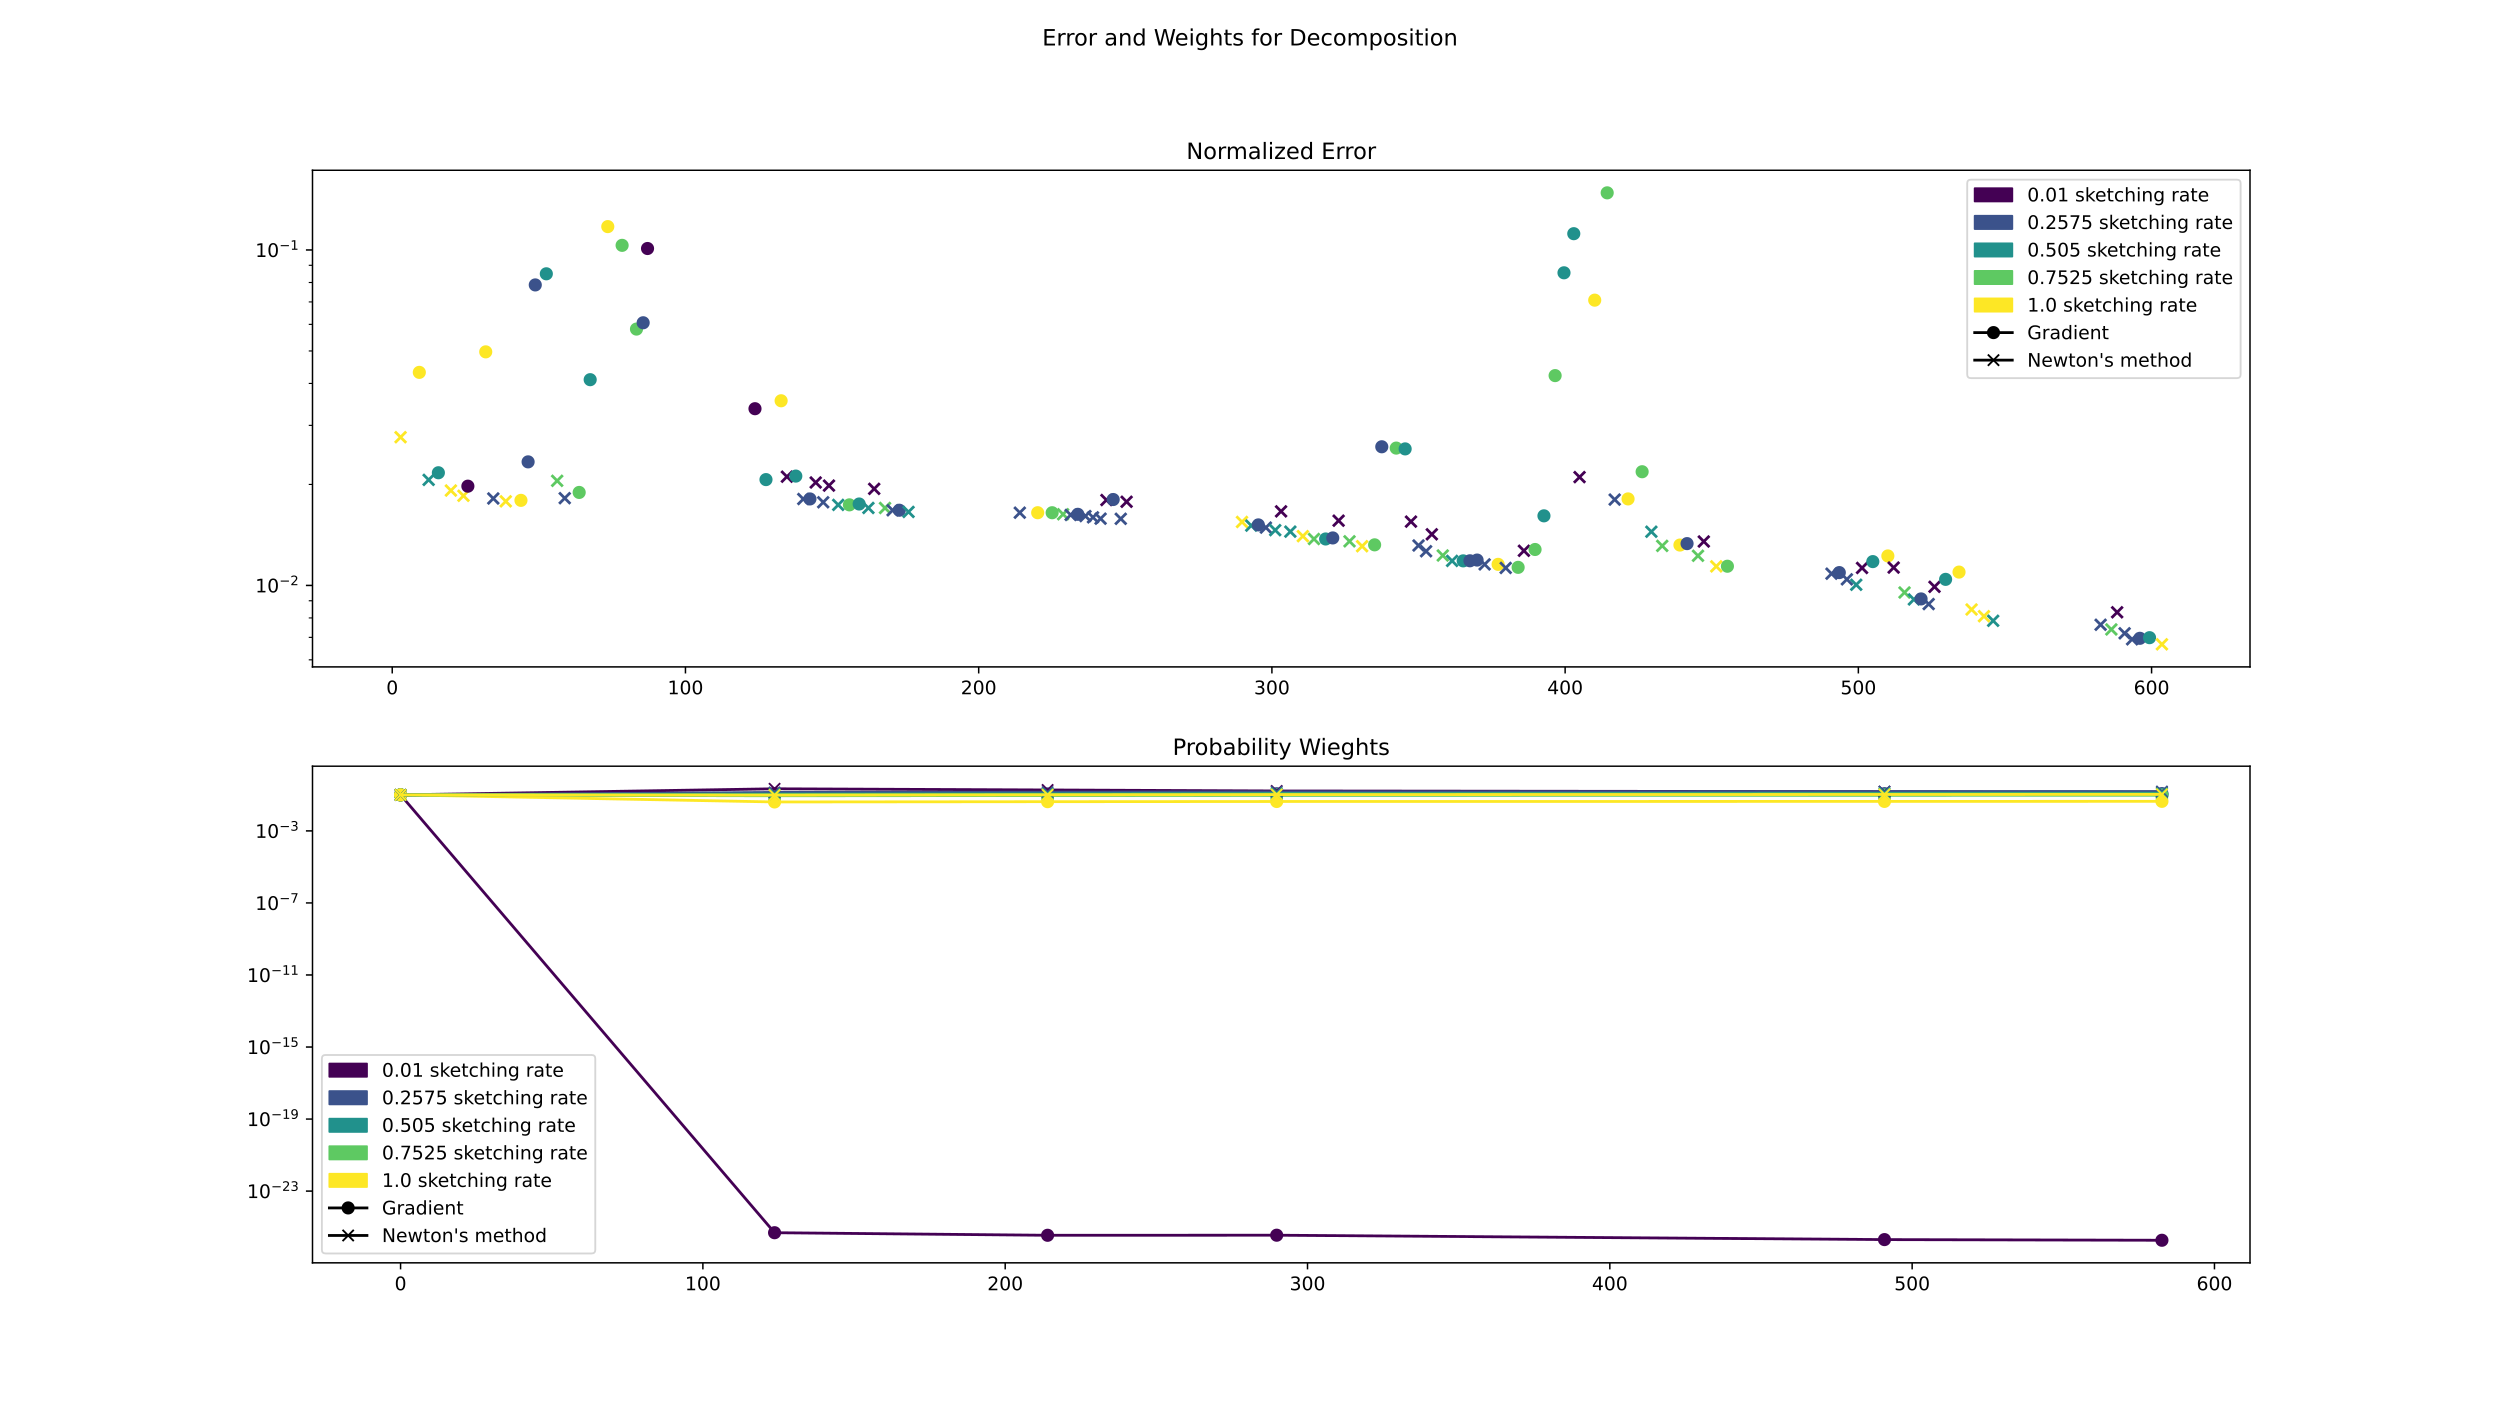<?xml version="1.0" encoding="utf-8" standalone="no"?>
<!DOCTYPE svg PUBLIC "-//W3C//DTD SVG 1.1//EN"
  "http://www.w3.org/Graphics/SVG/1.1/DTD/svg11.dtd">
<!-- Created with matplotlib (https://matplotlib.org/) -->
<svg height="756pt" version="1.1" viewBox="0 0 1332 756" width="1332pt" xmlns="http://www.w3.org/2000/svg" xmlns:xlink="http://www.w3.org/1999/xlink">
 <defs>
  <style type="text/css">
*{stroke-linecap:butt;stroke-linejoin:round;}
  </style>
 </defs>
 <g id="figure_1">
  <g id="patch_1">
   <path d="M 0 756 
L 1332 756 
L 1332 0 
L 0 0 
z
" style="fill:#ffffff;"/>
  </g>
  <g id="axes_1">
   <g id="patch_2">
    <path d="M 166.5 355.32 
L 1198.8 355.32 
L 1198.8 90.72 
L 166.5 90.72 
z
" style="fill:#ffffff;"/>
   </g>
   <g id="PathCollection_1">
    <defs>
     <path d="M -3 3 
L 3 -3 
M -3 -3 
L 3 3 
" id="m6b13a75e49" style="stroke:#fde725;stroke-width:1.5;"/>
    </defs>
    <g clip-path="url(#p1dde1da9b4)">
     <use style="fill:#fde725;stroke:#fde725;stroke-width:1.5;" x="213.423" xlink:href="#m6b13a75e49" y="232.938"/>
    </g>
   </g>
   <g id="PathCollection_2">
    <defs>
     <path d="M 0 3 
C 0.796 3 1.559 2.684 2.121 2.121 
C 2.684 1.559 3 0.796 3 0 
C 3 -0.796 2.684 -1.559 2.121 -2.121 
C 1.559 -2.684 0.796 -3 0 -3 
C -0.796 -3 -1.559 -2.684 -2.121 -2.121 
C -2.684 -1.559 -3 -0.796 -3 0 
C -3 0.796 -2.684 1.559 -2.121 2.121 
C -1.559 2.684 -0.796 3 0 3 
z
" id="mb9bcbfc90b" style="stroke:#fde725;"/>
    </defs>
    <g clip-path="url(#p1dde1da9b4)">
     <use style="fill:#fde725;stroke:#fde725;" x="223.41" xlink:href="#mb9bcbfc90b" y="198.396"/>
    </g>
   </g>
   <g id="PathCollection_3">
    <defs>
     <path d="M -3 3 
L 3 -3 
M -3 -3 
L 3 3 
" id="m5401e87a59" style="stroke:#21918c;stroke-width:1.5;"/>
    </defs>
    <g clip-path="url(#p1dde1da9b4)">
     <use style="fill:#21918c;stroke:#21918c;stroke-width:1.5;" x="228.38" xlink:href="#m5401e87a59" y="255.668"/>
    </g>
   </g>
   <g id="PathCollection_4">
    <defs>
     <path d="M 0 3 
C 0.796 3 1.559 2.684 2.121 2.121 
C 2.684 1.559 3 0.796 3 0 
C 3 -0.796 2.684 -1.559 2.121 -2.121 
C 1.559 -2.684 0.796 -3 0 -3 
C -0.796 -3 -1.559 -2.684 -2.121 -2.121 
C -2.684 -1.559 -3 -0.796 -3 0 
C -3 0.796 -2.684 1.559 -2.121 2.121 
C -1.559 2.684 -0.796 3 0 3 
z
" id="m3a4b3b4880" style="stroke:#21918c;"/>
    </defs>
    <g clip-path="url(#p1dde1da9b4)">
     <use style="fill:#21918c;stroke:#21918c;" x="233.568" xlink:href="#m3a4b3b4880" y="251.883"/>
    </g>
   </g>
   <g id="PathCollection_5">
    <g clip-path="url(#p1dde1da9b4)">
     <use style="fill:#fde725;stroke:#fde725;stroke-width:1.5;" x="240.239" xlink:href="#m6b13a75e49" y="261.35"/>
    </g>
   </g>
   <g id="PathCollection_6">
    <g clip-path="url(#p1dde1da9b4)">
     <use style="fill:#fde725;stroke:#fde725;stroke-width:1.5;" x="246.925" xlink:href="#m6b13a75e49" y="264.145"/>
    </g>
   </g>
   <g id="PathCollection_7">
    <defs>
     <path d="M 0 3 
C 0.796 3 1.559 2.684 2.121 2.121 
C 2.684 1.559 3 0.796 3 0 
C 3 -0.796 2.684 -1.559 2.121 -2.121 
C 1.559 -2.684 0.796 -3 0 -3 
C -0.796 -3 -1.559 -2.684 -2.121 -2.121 
C -2.684 -1.559 -3 -0.796 -3 0 
C -3 0.796 -2.684 1.559 -2.121 2.121 
C -1.559 2.684 -0.796 3 0 3 
z
" id="m0e0d47b2a1" style="stroke:#440154;"/>
    </defs>
    <g clip-path="url(#p1dde1da9b4)">
     <use style="fill:#440154;stroke:#440154;" x="249.285" xlink:href="#m0e0d47b2a1" y="259.036"/>
    </g>
   </g>
   <g id="PathCollection_8">
    <g clip-path="url(#p1dde1da9b4)">
     <use style="fill:#fde725;stroke:#fde725;" x="258.798" xlink:href="#mb9bcbfc90b" y="187.469"/>
    </g>
   </g>
   <g id="PathCollection_9">
    <defs>
     <path d="M -3 3 
L 3 -3 
M -3 -3 
L 3 3 
" id="m923054439d" style="stroke:#3b528b;stroke-width:1.5;"/>
    </defs>
    <g clip-path="url(#p1dde1da9b4)">
     <use style="fill:#3b528b;stroke:#3b528b;stroke-width:1.5;" x="262.828" xlink:href="#m923054439d" y="265.594"/>
    </g>
   </g>
   <g id="PathCollection_10">
    <g clip-path="url(#p1dde1da9b4)">
     <use style="fill:#fde725;stroke:#fde725;stroke-width:1.5;" x="269.466" xlink:href="#m6b13a75e49" y="267.109"/>
    </g>
   </g>
   <g id="PathCollection_11">
    <g clip-path="url(#p1dde1da9b4)">
     <use style="fill:#fde725;stroke:#fde725;" x="277.568" xlink:href="#mb9bcbfc90b" y="266.591"/>
    </g>
   </g>
   <g id="PathCollection_12">
    <defs>
     <path d="M 0 3 
C 0.796 3 1.559 2.684 2.121 2.121 
C 2.684 1.559 3 0.796 3 0 
C 3 -0.796 2.684 -1.559 2.121 -2.121 
C 1.559 -2.684 0.796 -3 0 -3 
C -0.796 -3 -1.559 -2.684 -2.121 -2.121 
C -2.684 -1.559 -3 -0.796 -3 0 
C -3 0.796 -2.684 1.559 -2.121 2.121 
C -1.559 2.684 -0.796 3 0 3 
z
" id="m2d07cfbee0" style="stroke:#3b528b;"/>
    </defs>
    <g clip-path="url(#p1dde1da9b4)">
     <use style="fill:#3b528b;stroke:#3b528b;" x="281.375" xlink:href="#m2d07cfbee0" y="246.082"/>
    </g>
   </g>
   <g id="PathCollection_13">
    <g clip-path="url(#p1dde1da9b4)">
     <use style="fill:#3b528b;stroke:#3b528b;" x="285.193" xlink:href="#m2d07cfbee0" y="151.809"/>
    </g>
   </g>
   <g id="PathCollection_14">
    <g clip-path="url(#p1dde1da9b4)">
     <use style="fill:#21918c;stroke:#21918c;" x="291.083" xlink:href="#m3a4b3b4880" y="145.88"/>
    </g>
   </g>
   <g id="PathCollection_15">
    <defs>
     <path d="M -3 3 
L 3 -3 
M -3 -3 
L 3 3 
" id="m634f58f1cf" style="stroke:#5ec962;stroke-width:1.5;"/>
    </defs>
    <g clip-path="url(#p1dde1da9b4)">
     <use style="fill:#5ec962;stroke:#5ec962;stroke-width:1.5;" x="296.857" xlink:href="#m634f58f1cf" y="256.176"/>
    </g>
   </g>
   <g id="PathCollection_16">
    <g clip-path="url(#p1dde1da9b4)">
     <use style="fill:#3b528b;stroke:#3b528b;stroke-width:1.5;" x="300.892" xlink:href="#m923054439d" y="265.426"/>
    </g>
   </g>
   <g id="PathCollection_17">
    <defs>
     <path d="M 0 3 
C 0.796 3 1.559 2.684 2.121 2.121 
C 2.684 1.559 3 0.796 3 0 
C 3 -0.796 2.684 -1.559 2.121 -2.121 
C 1.559 -2.684 0.796 -3 0 -3 
C -0.796 -3 -1.559 -2.684 -2.121 -2.121 
C -2.684 -1.559 -3 -0.796 -3 0 
C -3 0.796 -2.684 1.559 -2.121 2.121 
C -1.559 2.684 -0.796 3 0 3 
z
" id="m16422c471d" style="stroke:#5ec962;"/>
    </defs>
    <g clip-path="url(#p1dde1da9b4)">
     <use style="fill:#5ec962;stroke:#5ec962;" x="308.584" xlink:href="#m16422c471d" y="262.369"/>
    </g>
   </g>
   <g id="PathCollection_18">
    <g clip-path="url(#p1dde1da9b4)">
     <use style="fill:#21918c;stroke:#21918c;" x="314.45" xlink:href="#m3a4b3b4880" y="202.292"/>
    </g>
   </g>
   <g id="PathCollection_19">
    <g clip-path="url(#p1dde1da9b4)">
     <use style="fill:#fde725;stroke:#fde725;" x="323.826" xlink:href="#mb9bcbfc90b" y="120.737"/>
    </g>
   </g>
   <g id="PathCollection_20">
    <g clip-path="url(#p1dde1da9b4)">
     <use style="fill:#5ec962;stroke:#5ec962;" x="331.461" xlink:href="#m16422c471d" y="130.722"/>
    </g>
   </g>
   <g id="PathCollection_21">
    <g clip-path="url(#p1dde1da9b4)">
     <use style="fill:#5ec962;stroke:#5ec962;" x="339.118" xlink:href="#m16422c471d" y="175.331"/>
    </g>
   </g>
   <g id="PathCollection_22">
    <g clip-path="url(#p1dde1da9b4)">
     <use style="fill:#3b528b;stroke:#3b528b;" x="342.677" xlink:href="#m2d07cfbee0" y="171.971"/>
    </g>
   </g>
   <g id="PathCollection_23">
    <g clip-path="url(#p1dde1da9b4)">
     <use style="fill:#440154;stroke:#440154;" x="345.005" xlink:href="#m0e0d47b2a1" y="132.406"/>
    </g>
   </g>
   <g id="PathCollection_24">
    <g clip-path="url(#p1dde1da9b4)">
     <use style="fill:#440154;stroke:#440154;" x="402.256" xlink:href="#m0e0d47b2a1" y="217.757"/>
    </g>
   </g>
   <g id="PathCollection_25">
    <g clip-path="url(#p1dde1da9b4)">
     <use style="fill:#21918c;stroke:#21918c;" x="408.113" xlink:href="#m3a4b3b4880" y="255.529"/>
    </g>
   </g>
   <g id="PathCollection_26">
    <g clip-path="url(#p1dde1da9b4)">
     <use style="fill:#fde725;stroke:#fde725;" x="416.183" xlink:href="#mb9bcbfc90b" y="213.528"/>
    </g>
   </g>
   <g id="PathCollection_27">
    <defs>
     <path d="M -3 3 
L 3 -3 
M -3 -3 
L 3 3 
" id="mc36f4f1301" style="stroke:#440154;stroke-width:1.5;"/>
    </defs>
    <g clip-path="url(#p1dde1da9b4)">
     <use style="fill:#440154;stroke:#440154;stroke-width:1.5;" x="419.263" xlink:href="#mc36f4f1301" y="253.982"/>
    </g>
   </g>
   <g id="PathCollection_28">
    <g clip-path="url(#p1dde1da9b4)">
     <use style="fill:#21918c;stroke:#21918c;" x="424.005" xlink:href="#m3a4b3b4880" y="253.657"/>
    </g>
   </g>
   <g id="PathCollection_29">
    <g clip-path="url(#p1dde1da9b4)">
     <use style="fill:#3b528b;stroke:#3b528b;stroke-width:1.5;" x="427.984" xlink:href="#m923054439d" y="265.872"/>
    </g>
   </g>
   <g id="PathCollection_30">
    <g clip-path="url(#p1dde1da9b4)">
     <use style="fill:#3b528b;stroke:#3b528b;" x="431.535" xlink:href="#m2d07cfbee0" y="265.836"/>
    </g>
   </g>
   <g id="PathCollection_31">
    <g clip-path="url(#p1dde1da9b4)">
     <use style="fill:#440154;stroke:#440154;stroke-width:1.5;" x="434.607" xlink:href="#mc36f4f1301" y="257.07"/>
    </g>
   </g>
   <g id="PathCollection_32">
    <g clip-path="url(#p1dde1da9b4)">
     <use style="fill:#3b528b;stroke:#3b528b;stroke-width:1.5;" x="438.601" xlink:href="#m923054439d" y="267.608"/>
    </g>
   </g>
   <g id="PathCollection_33">
    <g clip-path="url(#p1dde1da9b4)">
     <use style="fill:#440154;stroke:#440154;stroke-width:1.5;" x="441.681" xlink:href="#mc36f4f1301" y="258.724"/>
    </g>
   </g>
   <g id="PathCollection_34">
    <g clip-path="url(#p1dde1da9b4)">
     <use style="fill:#21918c;stroke:#21918c;stroke-width:1.5;" x="446.6" xlink:href="#m5401e87a59" y="269.001"/>
    </g>
   </g>
   <g id="PathCollection_35">
    <g clip-path="url(#p1dde1da9b4)">
     <use style="fill:#5ec962;stroke:#5ec962;" x="452.559" xlink:href="#m16422c471d" y="268.986"/>
    </g>
   </g>
   <g id="PathCollection_36">
    <g clip-path="url(#p1dde1da9b4)">
     <use style="fill:#21918c;stroke:#21918c;" x="457.765" xlink:href="#m3a4b3b4880" y="268.532"/>
    </g>
   </g>
   <g id="PathCollection_37">
    <g clip-path="url(#p1dde1da9b4)">
     <use style="fill:#21918c;stroke:#21918c;stroke-width:1.5;" x="462.689" xlink:href="#m5401e87a59" y="270.634"/>
    </g>
   </g>
   <g id="PathCollection_38">
    <g clip-path="url(#p1dde1da9b4)">
     <use style="fill:#440154;stroke:#440154;stroke-width:1.5;" x="465.766" xlink:href="#mc36f4f1301" y="260.455"/>
    </g>
   </g>
   <g id="PathCollection_39">
    <g clip-path="url(#p1dde1da9b4)">
     <use style="fill:#5ec962;stroke:#5ec962;stroke-width:1.5;" x="471.532" xlink:href="#m634f58f1cf" y="270.649"/>
    </g>
   </g>
   <g id="PathCollection_40">
    <g clip-path="url(#p1dde1da9b4)">
     <use style="fill:#3b528b;stroke:#3b528b;stroke-width:1.5;" x="475.578" xlink:href="#m923054439d" y="271.879"/>
    </g>
   </g>
   <g id="PathCollection_41">
    <g clip-path="url(#p1dde1da9b4)">
     <use style="fill:#3b528b;stroke:#3b528b;" x="479.151" xlink:href="#m2d07cfbee0" y="271.849"/>
    </g>
   </g>
   <g id="PathCollection_42">
    <g clip-path="url(#p1dde1da9b4)">
     <use style="fill:#21918c;stroke:#21918c;stroke-width:1.5;" x="484.067" xlink:href="#m5401e87a59" y="272.749"/>
    </g>
   </g>
   <g id="PathCollection_43">
    <g clip-path="url(#p1dde1da9b4)">
     <use style="fill:#3b528b;stroke:#3b528b;stroke-width:1.5;" x="543.355" xlink:href="#m923054439d" y="273.158"/>
    </g>
   </g>
   <g id="PathCollection_44">
    <g clip-path="url(#p1dde1da9b4)">
     <use style="fill:#fde725;stroke:#fde725;" x="552.879" xlink:href="#mb9bcbfc90b" y="273.174"/>
    </g>
   </g>
   <g id="PathCollection_45">
    <g clip-path="url(#p1dde1da9b4)">
     <use style="fill:#5ec962;stroke:#5ec962;" x="560.584" xlink:href="#m16422c471d" y="273.182"/>
    </g>
   </g>
   <g id="PathCollection_46">
    <g clip-path="url(#p1dde1da9b4)">
     <use style="fill:#5ec962;stroke:#5ec962;stroke-width:1.5;" x="566.408" xlink:href="#m634f58f1cf" y="273.996"/>
    </g>
   </g>
   <g id="PathCollection_47">
    <g clip-path="url(#p1dde1da9b4)">
     <use style="fill:#3b528b;stroke:#3b528b;stroke-width:1.5;" x="570.443" xlink:href="#m923054439d" y="274.352"/>
    </g>
   </g>
   <g id="PathCollection_48">
    <g clip-path="url(#p1dde1da9b4)">
     <use style="fill:#3b528b;stroke:#3b528b;" x="574.272" xlink:href="#m2d07cfbee0" y="274.026"/>
    </g>
   </g>
   <g id="PathCollection_49">
    <g clip-path="url(#p1dde1da9b4)">
     <use style="fill:#3b528b;stroke:#3b528b;stroke-width:1.5;" x="578.317" xlink:href="#m923054439d" y="274.965"/>
    </g>
   </g>
   <g id="PathCollection_50">
    <g clip-path="url(#p1dde1da9b4)">
     <use style="fill:#3b528b;stroke:#3b528b;stroke-width:1.5;" x="582.349" xlink:href="#m923054439d" y="275.636"/>
    </g>
   </g>
   <g id="PathCollection_51">
    <g clip-path="url(#p1dde1da9b4)">
     <use style="fill:#3b528b;stroke:#3b528b;stroke-width:1.5;" x="586.39" xlink:href="#m923054439d" y="276.35"/>
    </g>
   </g>
   <g id="PathCollection_52">
    <g clip-path="url(#p1dde1da9b4)">
     <use style="fill:#440154;stroke:#440154;stroke-width:1.5;" x="589.514" xlink:href="#mc36f4f1301" y="266.411"/>
    </g>
   </g>
   <g id="PathCollection_53">
    <g clip-path="url(#p1dde1da9b4)">
     <use style="fill:#3b528b;stroke:#3b528b;" x="593.105" xlink:href="#m2d07cfbee0" y="266.145"/>
    </g>
   </g>
   <g id="PathCollection_54">
    <g clip-path="url(#p1dde1da9b4)">
     <use style="fill:#3b528b;stroke:#3b528b;stroke-width:1.5;" x="597.147" xlink:href="#m923054439d" y="276.414"/>
    </g>
   </g>
   <g id="PathCollection_55">
    <g clip-path="url(#p1dde1da9b4)">
     <use style="fill:#440154;stroke:#440154;stroke-width:1.5;" x="600.25" xlink:href="#mc36f4f1301" y="267.338"/>
    </g>
   </g>
   <g id="PathCollection_56">
    <g clip-path="url(#p1dde1da9b4)">
     <use style="fill:#fde725;stroke:#fde725;stroke-width:1.5;" x="661.741" xlink:href="#m6b13a75e49" y="278.094"/>
    </g>
   </g>
   <g id="PathCollection_57">
    <g clip-path="url(#p1dde1da9b4)">
     <use style="fill:#21918c;stroke:#21918c;stroke-width:1.5;" x="666.669" xlink:href="#m5401e87a59" y="280.044"/>
    </g>
   </g>
   <g id="PathCollection_58">
    <g clip-path="url(#p1dde1da9b4)">
     <use style="fill:#3b528b;stroke:#3b528b;" x="670.445" xlink:href="#m2d07cfbee0" y="279.666"/>
    </g>
   </g>
   <g id="PathCollection_59">
    <g clip-path="url(#p1dde1da9b4)">
     <use style="fill:#3b528b;stroke:#3b528b;stroke-width:1.5;" x="674.457" xlink:href="#m923054439d" y="281.102"/>
    </g>
   </g>
   <g id="PathCollection_60">
    <g clip-path="url(#p1dde1da9b4)">
     <use style="fill:#21918c;stroke:#21918c;stroke-width:1.5;" x="679.432" xlink:href="#m5401e87a59" y="282.466"/>
    </g>
   </g>
   <g id="PathCollection_61">
    <g clip-path="url(#p1dde1da9b4)">
     <use style="fill:#440154;stroke:#440154;stroke-width:1.5;" x="682.549" xlink:href="#mc36f4f1301" y="272.458"/>
    </g>
   </g>
   <g id="PathCollection_62">
    <g clip-path="url(#p1dde1da9b4)">
     <use style="fill:#21918c;stroke:#21918c;stroke-width:1.5;" x="687.489" xlink:href="#m5401e87a59" y="283.252"/>
    </g>
   </g>
   <g id="PathCollection_63">
    <g clip-path="url(#p1dde1da9b4)">
     <use style="fill:#fde725;stroke:#fde725;stroke-width:1.5;" x="694.167" xlink:href="#m6b13a75e49" y="285.665"/>
    </g>
   </g>
   <g id="PathCollection_64">
    <g clip-path="url(#p1dde1da9b4)">
     <use style="fill:#5ec962;stroke:#5ec962;stroke-width:1.5;" x="700.084" xlink:href="#m634f58f1cf" y="287.174"/>
    </g>
   </g>
   <g id="PathCollection_65">
    <g clip-path="url(#p1dde1da9b4)">
     <use style="fill:#21918c;stroke:#21918c;" x="706.3" xlink:href="#m3a4b3b4880" y="287.169"/>
    </g>
   </g>
   <g id="PathCollection_66">
    <g clip-path="url(#p1dde1da9b4)">
     <use style="fill:#3b528b;stroke:#3b528b;" x="710.095" xlink:href="#m2d07cfbee0" y="286.614"/>
    </g>
   </g>
   <g id="PathCollection_67">
    <g clip-path="url(#p1dde1da9b4)">
     <use style="fill:#440154;stroke:#440154;stroke-width:1.5;" x="713.209" xlink:href="#mc36f4f1301" y="277.415"/>
    </g>
   </g>
   <g id="PathCollection_68">
    <g clip-path="url(#p1dde1da9b4)">
     <use style="fill:#5ec962;stroke:#5ec962;stroke-width:1.5;" x="719.017" xlink:href="#m634f58f1cf" y="288.409"/>
    </g>
   </g>
   <g id="PathCollection_69">
    <g clip-path="url(#p1dde1da9b4)">
     <use style="fill:#fde725;stroke:#fde725;stroke-width:1.5;" x="725.734" xlink:href="#m6b13a75e49" y="291.02"/>
    </g>
   </g>
   <g id="PathCollection_70">
    <g clip-path="url(#p1dde1da9b4)">
     <use style="fill:#5ec962;stroke:#5ec962;" x="732.398" xlink:href="#m16422c471d" y="290.29"/>
    </g>
   </g>
   <g id="PathCollection_71">
    <g clip-path="url(#p1dde1da9b4)">
     <use style="fill:#3b528b;stroke:#3b528b;" x="736.211" xlink:href="#m2d07cfbee0" y="238.04"/>
    </g>
   </g>
   <g id="PathCollection_72">
    <g clip-path="url(#p1dde1da9b4)">
     <use style="fill:#5ec962;stroke:#5ec962;" x="743.916" xlink:href="#m16422c471d" y="238.742"/>
    </g>
   </g>
   <g id="PathCollection_73">
    <g clip-path="url(#p1dde1da9b4)">
     <use style="fill:#21918c;stroke:#21918c;" x="748.663" xlink:href="#m3a4b3b4880" y="239.171"/>
    </g>
   </g>
   <g id="PathCollection_74">
    <g clip-path="url(#p1dde1da9b4)">
     <use style="fill:#440154;stroke:#440154;stroke-width:1.5;" x="751.769" xlink:href="#mc36f4f1301" y="277.921"/>
    </g>
   </g>
   <g id="PathCollection_75">
    <g clip-path="url(#p1dde1da9b4)">
     <use style="fill:#3b528b;stroke:#3b528b;stroke-width:1.5;" x="755.789" xlink:href="#m923054439d" y="290.636"/>
    </g>
   </g>
   <g id="PathCollection_76">
    <g clip-path="url(#p1dde1da9b4)">
     <use style="fill:#3b528b;stroke:#3b528b;stroke-width:1.5;" x="759.813" xlink:href="#m923054439d" y="293.699"/>
    </g>
   </g>
   <g id="PathCollection_77">
    <g clip-path="url(#p1dde1da9b4)">
     <use style="fill:#440154;stroke:#440154;stroke-width:1.5;" x="762.878" xlink:href="#mc36f4f1301" y="284.671"/>
    </g>
   </g>
   <g id="PathCollection_78">
    <g clip-path="url(#p1dde1da9b4)">
     <use style="fill:#5ec962;stroke:#5ec962;stroke-width:1.5;" x="768.718" xlink:href="#m634f58f1cf" y="295.961"/>
    </g>
   </g>
   <g id="PathCollection_79">
    <g clip-path="url(#p1dde1da9b4)">
     <use style="fill:#21918c;stroke:#21918c;stroke-width:1.5;" x="773.674" xlink:href="#m5401e87a59" y="298.842"/>
    </g>
   </g>
   <g id="PathCollection_80">
    <g clip-path="url(#p1dde1da9b4)">
     <use style="fill:#21918c;stroke:#21918c;" x="779.591" xlink:href="#m3a4b3b4880" y="298.828"/>
    </g>
   </g>
   <g id="PathCollection_81">
    <g clip-path="url(#p1dde1da9b4)">
     <use style="fill:#3b528b;stroke:#3b528b;" x="783.183" xlink:href="#m2d07cfbee0" y="298.786"/>
    </g>
   </g>
   <g id="PathCollection_82">
    <g clip-path="url(#p1dde1da9b4)">
     <use style="fill:#3b528b;stroke:#3b528b;" x="786.991" xlink:href="#m2d07cfbee0" y="298.4"/>
    </g>
   </g>
   <g id="PathCollection_83">
    <g clip-path="url(#p1dde1da9b4)">
     <use style="fill:#3b528b;stroke:#3b528b;stroke-width:1.5;" x="791.015" xlink:href="#m923054439d" y="300.707"/>
    </g>
   </g>
   <g id="PathCollection_84">
    <g clip-path="url(#p1dde1da9b4)">
     <use style="fill:#fde725;stroke:#fde725;" x="798.199" xlink:href="#mb9bcbfc90b" y="300.685"/>
    </g>
   </g>
   <g id="PathCollection_85">
    <g clip-path="url(#p1dde1da9b4)">
     <use style="fill:#3b528b;stroke:#3b528b;stroke-width:1.5;" x="802.244" xlink:href="#m923054439d" y="302.587"/>
    </g>
   </g>
   <g id="PathCollection_86">
    <g clip-path="url(#p1dde1da9b4)">
     <use style="fill:#5ec962;stroke:#5ec962;" x="808.862" xlink:href="#m16422c471d" y="302.281"/>
    </g>
   </g>
   <g id="PathCollection_87">
    <g clip-path="url(#p1dde1da9b4)">
     <use style="fill:#440154;stroke:#440154;stroke-width:1.5;" x="811.94" xlink:href="#mc36f4f1301" y="293.451"/>
    </g>
   </g>
   <g id="PathCollection_88">
    <g clip-path="url(#p1dde1da9b4)">
     <use style="fill:#5ec962;stroke:#5ec962;" x="817.876" xlink:href="#m16422c471d" y="292.768"/>
    </g>
   </g>
   <g id="PathCollection_89">
    <g clip-path="url(#p1dde1da9b4)">
     <use style="fill:#21918c;stroke:#21918c;" x="822.619" xlink:href="#m3a4b3b4880" y="274.836"/>
    </g>
   </g>
   <g id="PathCollection_90">
    <g clip-path="url(#p1dde1da9b4)">
     <use style="fill:#5ec962;stroke:#5ec962;" x="828.566" xlink:href="#m16422c471d" y="200.121"/>
    </g>
   </g>
   <g id="PathCollection_91">
    <g clip-path="url(#p1dde1da9b4)">
     <use style="fill:#21918c;stroke:#21918c;" x="833.296" xlink:href="#m3a4b3b4880" y="145.345"/>
    </g>
   </g>
   <g id="PathCollection_92">
    <g clip-path="url(#p1dde1da9b4)">
     <use style="fill:#21918c;stroke:#21918c;" x="838.507" xlink:href="#m3a4b3b4880" y="124.505"/>
    </g>
   </g>
   <g id="PathCollection_93">
    <g clip-path="url(#p1dde1da9b4)">
     <use style="fill:#440154;stroke:#440154;stroke-width:1.5;" x="841.59" xlink:href="#mc36f4f1301" y="254.204"/>
    </g>
   </g>
   <g id="PathCollection_94">
    <g clip-path="url(#p1dde1da9b4)">
     <use style="fill:#fde725;stroke:#fde725;" x="849.665" xlink:href="#mb9bcbfc90b" y="159.925"/>
    </g>
   </g>
   <g id="PathCollection_95">
    <g clip-path="url(#p1dde1da9b4)">
     <use style="fill:#5ec962;stroke:#5ec962;" x="856.313" xlink:href="#m16422c471d" y="102.747"/>
    </g>
   </g>
   <g id="PathCollection_96">
    <g clip-path="url(#p1dde1da9b4)">
     <use style="fill:#3b528b;stroke:#3b528b;stroke-width:1.5;" x="860.31" xlink:href="#m923054439d" y="266.174"/>
    </g>
   </g>
   <g id="PathCollection_97">
    <g clip-path="url(#p1dde1da9b4)">
     <use style="fill:#fde725;stroke:#fde725;" x="867.431" xlink:href="#mb9bcbfc90b" y="265.822"/>
    </g>
   </g>
   <g id="PathCollection_98">
    <g clip-path="url(#p1dde1da9b4)">
     <use style="fill:#5ec962;stroke:#5ec962;" x="874.927" xlink:href="#m16422c471d" y="251.337"/>
    </g>
   </g>
   <g id="PathCollection_99">
    <g clip-path="url(#p1dde1da9b4)">
     <use style="fill:#21918c;stroke:#21918c;stroke-width:1.5;" x="879.842" xlink:href="#m5401e87a59" y="283.297"/>
    </g>
   </g>
   <g id="PathCollection_100">
    <g clip-path="url(#p1dde1da9b4)">
     <use style="fill:#5ec962;stroke:#5ec962;stroke-width:1.5;" x="885.628" xlink:href="#m634f58f1cf" y="290.839"/>
    </g>
   </g>
   <g id="PathCollection_101">
    <g clip-path="url(#p1dde1da9b4)">
     <use style="fill:#fde725;stroke:#fde725;" x="895.07" xlink:href="#mb9bcbfc90b" y="290.399"/>
    </g>
   </g>
   <g id="PathCollection_102">
    <g clip-path="url(#p1dde1da9b4)">
     <use style="fill:#3b528b;stroke:#3b528b;" x="898.862" xlink:href="#m2d07cfbee0" y="289.635"/>
    </g>
   </g>
   <g id="PathCollection_103">
    <g clip-path="url(#p1dde1da9b4)">
     <use style="fill:#5ec962;stroke:#5ec962;stroke-width:1.5;" x="904.694" xlink:href="#m634f58f1cf" y="296.108"/>
    </g>
   </g>
   <g id="PathCollection_104">
    <g clip-path="url(#p1dde1da9b4)">
     <use style="fill:#440154;stroke:#440154;stroke-width:1.5;" x="907.781" xlink:href="#mc36f4f1301" y="288.514"/>
    </g>
   </g>
   <g id="PathCollection_105">
    <g clip-path="url(#p1dde1da9b4)">
     <use style="fill:#fde725;stroke:#fde725;stroke-width:1.5;" x="914.425" xlink:href="#m6b13a75e49" y="301.761"/>
    </g>
   </g>
   <g id="PathCollection_106">
    <g clip-path="url(#p1dde1da9b4)">
     <use style="fill:#5ec962;stroke:#5ec962;" x="920.368" xlink:href="#m16422c471d" y="301.688"/>
    </g>
   </g>
   <g id="PathCollection_107">
    <g clip-path="url(#p1dde1da9b4)">
     <use style="fill:#3b528b;stroke:#3b528b;stroke-width:1.5;" x="975.829" xlink:href="#m923054439d" y="305.658"/>
    </g>
   </g>
   <g id="PathCollection_108">
    <g clip-path="url(#p1dde1da9b4)">
     <use style="fill:#3b528b;stroke:#3b528b;" x="979.978" xlink:href="#m2d07cfbee0" y="305.074"/>
    </g>
   </g>
   <g id="PathCollection_109">
    <g clip-path="url(#p1dde1da9b4)">
     <use style="fill:#3b528b;stroke:#3b528b;stroke-width:1.5;" x="984.015" xlink:href="#m923054439d" y="308.669"/>
    </g>
   </g>
   <g id="PathCollection_110">
    <g clip-path="url(#p1dde1da9b4)">
     <use style="fill:#21918c;stroke:#21918c;stroke-width:1.5;" x="988.99" xlink:href="#m5401e87a59" y="311.559"/>
    </g>
   </g>
   <g id="PathCollection_111">
    <g clip-path="url(#p1dde1da9b4)">
     <use style="fill:#440154;stroke:#440154;stroke-width:1.5;" x="992.099" xlink:href="#mc36f4f1301" y="302.599"/>
    </g>
   </g>
   <g id="PathCollection_112">
    <g clip-path="url(#p1dde1da9b4)">
     <use style="fill:#21918c;stroke:#21918c;" x="997.837" xlink:href="#m3a4b3b4880" y="299.222"/>
    </g>
   </g>
   <g id="PathCollection_113">
    <g clip-path="url(#p1dde1da9b4)">
     <use style="fill:#fde725;stroke:#fde725;" x="1005.855" xlink:href="#mb9bcbfc90b" y="296.209"/>
    </g>
   </g>
   <g id="PathCollection_114">
    <g clip-path="url(#p1dde1da9b4)">
     <use style="fill:#440154;stroke:#440154;stroke-width:1.5;" x="1008.939" xlink:href="#mc36f4f1301" y="302.404"/>
    </g>
   </g>
   <g id="PathCollection_115">
    <g clip-path="url(#p1dde1da9b4)">
     <use style="fill:#5ec962;stroke:#5ec962;stroke-width:1.5;" x="1014.734" xlink:href="#m634f58f1cf" y="315.678"/>
    </g>
   </g>
   <g id="PathCollection_116">
    <g clip-path="url(#p1dde1da9b4)">
     <use style="fill:#21918c;stroke:#21918c;stroke-width:1.5;" x="1019.718" xlink:href="#m5401e87a59" y="319.386"/>
    </g>
   </g>
   <g id="PathCollection_117">
    <g clip-path="url(#p1dde1da9b4)">
     <use style="fill:#3b528b;stroke:#3b528b;" x="1023.548" xlink:href="#m2d07cfbee0" y="319.107"/>
    </g>
   </g>
   <g id="PathCollection_118">
    <g clip-path="url(#p1dde1da9b4)">
     <use style="fill:#3b528b;stroke:#3b528b;stroke-width:1.5;" x="1027.597" xlink:href="#m923054439d" y="321.844"/>
    </g>
   </g>
   <g id="PathCollection_119">
    <g clip-path="url(#p1dde1da9b4)">
     <use style="fill:#440154;stroke:#440154;stroke-width:1.5;" x="1030.702" xlink:href="#mc36f4f1301" y="312.646"/>
    </g>
   </g>
   <g id="PathCollection_120">
    <g clip-path="url(#p1dde1da9b4)">
     <use style="fill:#21918c;stroke:#21918c;" x="1036.617" xlink:href="#m3a4b3b4880" y="308.685"/>
    </g>
   </g>
   <g id="PathCollection_121">
    <g clip-path="url(#p1dde1da9b4)">
     <use style="fill:#fde725;stroke:#fde725;" x="1043.768" xlink:href="#mb9bcbfc90b" y="304.809"/>
    </g>
   </g>
   <g id="PathCollection_122">
    <g clip-path="url(#p1dde1da9b4)">
     <use style="fill:#fde725;stroke:#fde725;stroke-width:1.5;" x="1050.452" xlink:href="#m6b13a75e49" y="324.743"/>
    </g>
   </g>
   <g id="PathCollection_123">
    <g clip-path="url(#p1dde1da9b4)">
     <use style="fill:#fde725;stroke:#fde725;stroke-width:1.5;" x="1057.063" xlink:href="#m6b13a75e49" y="328.317"/>
    </g>
   </g>
   <g id="PathCollection_124">
    <g clip-path="url(#p1dde1da9b4)">
     <use style="fill:#21918c;stroke:#21918c;stroke-width:1.5;" x="1061.958" xlink:href="#m5401e87a59" y="330.752"/>
    </g>
   </g>
   <g id="PathCollection_125">
    <g clip-path="url(#p1dde1da9b4)">
     <use style="fill:#3b528b;stroke:#3b528b;stroke-width:1.5;" x="1119.212" xlink:href="#m923054439d" y="332.871"/>
    </g>
   </g>
   <g id="PathCollection_126">
    <g clip-path="url(#p1dde1da9b4)">
     <use style="fill:#5ec962;stroke:#5ec962;stroke-width:1.5;" x="1124.928" xlink:href="#m634f58f1cf" y="335.368"/>
    </g>
   </g>
   <g id="PathCollection_127">
    <g clip-path="url(#p1dde1da9b4)">
     <use style="fill:#440154;stroke:#440154;stroke-width:1.5;" x="1128.013" xlink:href="#mc36f4f1301" y="326.223"/>
    </g>
   </g>
   <g id="PathCollection_128">
    <g clip-path="url(#p1dde1da9b4)">
     <use style="fill:#3b528b;stroke:#3b528b;stroke-width:1.5;" x="1131.996" xlink:href="#m923054439d" y="337.426"/>
    </g>
   </g>
   <g id="PathCollection_129">
    <g clip-path="url(#p1dde1da9b4)">
     <use style="fill:#3b528b;stroke:#3b528b;stroke-width:1.5;" x="1135.987" xlink:href="#m923054439d" y="340.62"/>
    </g>
   </g>
   <g id="PathCollection_130">
    <g clip-path="url(#p1dde1da9b4)">
     <use style="fill:#3b528b;stroke:#3b528b;" x="1140.147" xlink:href="#m2d07cfbee0" y="340.087"/>
    </g>
   </g>
   <g id="PathCollection_131">
    <g clip-path="url(#p1dde1da9b4)">
     <use style="fill:#21918c;stroke:#21918c;" x="1145.274" xlink:href="#m3a4b3b4880" y="339.748"/>
    </g>
   </g>
   <g id="PathCollection_132">
    <g clip-path="url(#p1dde1da9b4)">
     <use style="fill:#fde725;stroke:#fde725;stroke-width:1.5;" x="1151.877" xlink:href="#m6b13a75e49" y="343.293"/>
    </g>
   </g>
   <g id="matplotlib.axis_1">
    <g id="xtick_1">
     <g id="line2d_1">
      <defs>
       <path d="M 0 0 
L 0 3.5 
" id="m551d7fbccf" style="stroke:#000000;stroke-width:0.8;"/>
      </defs>
      <g>
       <use style="stroke:#000000;stroke-width:0.8;" x="208.982" xlink:href="#m551d7fbccf" y="355.32"/>
      </g>
     </g>
     <g id="text_1">
      <!-- 0 -->
      <defs>
       <path d="M 31.781 66.406 
Q 24.172 66.406 20.328 58.906 
Q 16.5 51.422 16.5 36.375 
Q 16.5 21.391 20.328 13.891 
Q 24.172 6.391 31.781 6.391 
Q 39.453 6.391 43.281 13.891 
Q 47.125 21.391 47.125 36.375 
Q 47.125 51.422 43.281 58.906 
Q 39.453 66.406 31.781 66.406 
z
M 31.781 74.219 
Q 44.047 74.219 50.516 64.516 
Q 56.984 54.828 56.984 36.375 
Q 56.984 17.969 50.516 8.266 
Q 44.047 -1.422 31.781 -1.422 
Q 19.531 -1.422 13.062 8.266 
Q 6.594 17.969 6.594 36.375 
Q 6.594 54.828 13.062 64.516 
Q 19.531 74.219 31.781 74.219 
z
" id="DejaVuSans-48"/>
      </defs>
      <g transform="translate(205.801 369.918)scale(0.1 -0.1)">
       <use xlink:href="#DejaVuSans-48"/>
      </g>
     </g>
    </g>
    <g id="xtick_2">
     <g id="line2d_2">
      <g>
       <use style="stroke:#000000;stroke-width:0.8;" x="365.212" xlink:href="#m551d7fbccf" y="355.32"/>
      </g>
     </g>
     <g id="text_2">
      <!-- 100 -->
      <defs>
       <path d="M 12.406 8.297 
L 28.516 8.297 
L 28.516 63.922 
L 10.984 60.406 
L 10.984 69.391 
L 28.422 72.906 
L 38.281 72.906 
L 38.281 8.297 
L 54.391 8.297 
L 54.391 0 
L 12.406 0 
z
" id="DejaVuSans-49"/>
      </defs>
      <g transform="translate(355.668 369.918)scale(0.1 -0.1)">
       <use xlink:href="#DejaVuSans-49"/>
       <use x="63.623" xlink:href="#DejaVuSans-48"/>
       <use x="127.246" xlink:href="#DejaVuSans-48"/>
      </g>
     </g>
    </g>
    <g id="xtick_3">
     <g id="line2d_3">
      <g>
       <use style="stroke:#000000;stroke-width:0.8;" x="521.442" xlink:href="#m551d7fbccf" y="355.32"/>
      </g>
     </g>
     <g id="text_3">
      <!-- 200 -->
      <defs>
       <path d="M 19.188 8.297 
L 53.609 8.297 
L 53.609 0 
L 7.328 0 
L 7.328 8.297 
Q 12.938 14.109 22.625 23.891 
Q 32.328 33.688 34.812 36.531 
Q 39.547 41.844 41.422 45.531 
Q 43.312 49.219 43.312 52.781 
Q 43.312 58.594 39.234 62.25 
Q 35.156 65.922 28.609 65.922 
Q 23.969 65.922 18.812 64.312 
Q 13.672 62.703 7.812 59.422 
L 7.812 69.391 
Q 13.766 71.781 18.938 73 
Q 24.125 74.219 28.422 74.219 
Q 39.75 74.219 46.484 68.547 
Q 53.219 62.891 53.219 53.422 
Q 53.219 48.922 51.531 44.891 
Q 49.859 40.875 45.406 35.406 
Q 44.188 33.984 37.641 27.219 
Q 31.109 20.453 19.188 8.297 
z
" id="DejaVuSans-50"/>
      </defs>
      <g transform="translate(511.898 369.918)scale(0.1 -0.1)">
       <use xlink:href="#DejaVuSans-50"/>
       <use x="63.623" xlink:href="#DejaVuSans-48"/>
       <use x="127.246" xlink:href="#DejaVuSans-48"/>
      </g>
     </g>
    </g>
    <g id="xtick_4">
     <g id="line2d_4">
      <g>
       <use style="stroke:#000000;stroke-width:0.8;" x="677.671" xlink:href="#m551d7fbccf" y="355.32"/>
      </g>
     </g>
     <g id="text_4">
      <!-- 300 -->
      <defs>
       <path d="M 40.578 39.312 
Q 47.656 37.797 51.625 33 
Q 55.609 28.219 55.609 21.188 
Q 55.609 10.406 48.188 4.484 
Q 40.766 -1.422 27.094 -1.422 
Q 22.516 -1.422 17.656 -0.516 
Q 12.797 0.391 7.625 2.203 
L 7.625 11.719 
Q 11.719 9.328 16.594 8.109 
Q 21.484 6.891 26.812 6.891 
Q 36.078 6.891 40.938 10.547 
Q 45.797 14.203 45.797 21.188 
Q 45.797 27.641 41.281 31.266 
Q 36.766 34.906 28.719 34.906 
L 20.219 34.906 
L 20.219 43.016 
L 29.109 43.016 
Q 36.375 43.016 40.234 45.922 
Q 44.094 48.828 44.094 54.297 
Q 44.094 59.906 40.109 62.906 
Q 36.141 65.922 28.719 65.922 
Q 24.656 65.922 20.016 65.031 
Q 15.375 64.156 9.812 62.312 
L 9.812 71.094 
Q 15.438 72.656 20.344 73.438 
Q 25.25 74.219 29.594 74.219 
Q 40.828 74.219 47.359 69.109 
Q 53.906 64.016 53.906 55.328 
Q 53.906 49.266 50.438 45.094 
Q 46.969 40.922 40.578 39.312 
z
" id="DejaVuSans-51"/>
      </defs>
      <g transform="translate(668.128 369.918)scale(0.1 -0.1)">
       <use xlink:href="#DejaVuSans-51"/>
       <use x="63.623" xlink:href="#DejaVuSans-48"/>
       <use x="127.246" xlink:href="#DejaVuSans-48"/>
      </g>
     </g>
    </g>
    <g id="xtick_5">
     <g id="line2d_5">
      <g>
       <use style="stroke:#000000;stroke-width:0.8;" x="833.901" xlink:href="#m551d7fbccf" y="355.32"/>
      </g>
     </g>
     <g id="text_5">
      <!-- 400 -->
      <defs>
       <path d="M 37.797 64.312 
L 12.891 25.391 
L 37.797 25.391 
z
M 35.203 72.906 
L 47.609 72.906 
L 47.609 25.391 
L 58.016 25.391 
L 58.016 17.188 
L 47.609 17.188 
L 47.609 0 
L 37.797 0 
L 37.797 17.188 
L 4.891 17.188 
L 4.891 26.703 
z
" id="DejaVuSans-52"/>
      </defs>
      <g transform="translate(824.357 369.918)scale(0.1 -0.1)">
       <use xlink:href="#DejaVuSans-52"/>
       <use x="63.623" xlink:href="#DejaVuSans-48"/>
       <use x="127.246" xlink:href="#DejaVuSans-48"/>
      </g>
     </g>
    </g>
    <g id="xtick_6">
     <g id="line2d_6">
      <g>
       <use style="stroke:#000000;stroke-width:0.8;" x="990.131" xlink:href="#m551d7fbccf" y="355.32"/>
      </g>
     </g>
     <g id="text_6">
      <!-- 500 -->
      <defs>
       <path d="M 10.797 72.906 
L 49.516 72.906 
L 49.516 64.594 
L 19.828 64.594 
L 19.828 46.734 
Q 21.969 47.469 24.109 47.828 
Q 26.266 48.188 28.422 48.188 
Q 40.625 48.188 47.75 41.5 
Q 54.891 34.812 54.891 23.391 
Q 54.891 11.625 47.562 5.094 
Q 40.234 -1.422 26.906 -1.422 
Q 22.312 -1.422 17.547 -0.641 
Q 12.797 0.141 7.719 1.703 
L 7.719 11.625 
Q 12.109 9.234 16.797 8.062 
Q 21.484 6.891 26.703 6.891 
Q 35.156 6.891 40.078 11.328 
Q 45.016 15.766 45.016 23.391 
Q 45.016 31 40.078 35.438 
Q 35.156 39.891 26.703 39.891 
Q 22.75 39.891 18.812 39.016 
Q 14.891 38.141 10.797 36.281 
z
" id="DejaVuSans-53"/>
      </defs>
      <g transform="translate(980.587 369.918)scale(0.1 -0.1)">
       <use xlink:href="#DejaVuSans-53"/>
       <use x="63.623" xlink:href="#DejaVuSans-48"/>
       <use x="127.246" xlink:href="#DejaVuSans-48"/>
      </g>
     </g>
    </g>
    <g id="xtick_7">
     <g id="line2d_7">
      <g>
       <use style="stroke:#000000;stroke-width:0.8;" x="1146.361" xlink:href="#m551d7fbccf" y="355.32"/>
      </g>
     </g>
     <g id="text_7">
      <!-- 600 -->
      <defs>
       <path d="M 33.016 40.375 
Q 26.375 40.375 22.484 35.828 
Q 18.609 31.297 18.609 23.391 
Q 18.609 15.531 22.484 10.953 
Q 26.375 6.391 33.016 6.391 
Q 39.656 6.391 43.531 10.953 
Q 47.406 15.531 47.406 23.391 
Q 47.406 31.297 43.531 35.828 
Q 39.656 40.375 33.016 40.375 
z
M 52.594 71.297 
L 52.594 62.312 
Q 48.875 64.062 45.094 64.984 
Q 41.312 65.922 37.594 65.922 
Q 27.828 65.922 22.672 59.328 
Q 17.531 52.734 16.797 39.406 
Q 19.672 43.656 24.016 45.922 
Q 28.375 48.188 33.594 48.188 
Q 44.578 48.188 50.953 41.516 
Q 57.328 34.859 57.328 23.391 
Q 57.328 12.156 50.688 5.359 
Q 44.047 -1.422 33.016 -1.422 
Q 20.359 -1.422 13.672 8.266 
Q 6.984 17.969 6.984 36.375 
Q 6.984 53.656 15.188 63.938 
Q 23.391 74.219 37.203 74.219 
Q 40.922 74.219 44.703 73.484 
Q 48.484 72.75 52.594 71.297 
z
" id="DejaVuSans-54"/>
      </defs>
      <g transform="translate(1136.817 369.918)scale(0.1 -0.1)">
       <use xlink:href="#DejaVuSans-54"/>
       <use x="63.623" xlink:href="#DejaVuSans-48"/>
       <use x="127.246" xlink:href="#DejaVuSans-48"/>
      </g>
     </g>
    </g>
   </g>
   <g id="matplotlib.axis_2">
    <g id="ytick_1">
     <g id="line2d_8">
      <defs>
       <path d="M 0 0 
L -3.5 0 
" id="m4f8dffaa03" style="stroke:#000000;stroke-width:0.8;"/>
      </defs>
      <g>
       <use style="stroke:#000000;stroke-width:0.8;" x="166.5" xlink:href="#m4f8dffaa03" y="311.912"/>
      </g>
     </g>
     <g id="text_8">
      <!-- $\mathdefault{10^{-2}}$ -->
      <defs>
       <path d="M 10.594 35.5 
L 73.188 35.5 
L 73.188 27.203 
L 10.594 27.203 
z
" id="DejaVuSans-8722"/>
      </defs>
      <g transform="translate(136 315.711)scale(0.1 -0.1)">
       <use transform="translate(0 0.766)" xlink:href="#DejaVuSans-49"/>
       <use transform="translate(63.623 0.766)" xlink:href="#DejaVuSans-48"/>
       <use transform="translate(128.203 39.047)scale(0.7)" xlink:href="#DejaVuSans-8722"/>
       <use transform="translate(186.855 39.047)scale(0.7)" xlink:href="#DejaVuSans-50"/>
      </g>
     </g>
    </g>
    <g id="ytick_2">
     <g id="line2d_9">
      <g>
       <use style="stroke:#000000;stroke-width:0.8;" x="166.5" xlink:href="#m4f8dffaa03" y="133.183"/>
      </g>
     </g>
     <g id="text_9">
      <!-- $\mathdefault{10^{-1}}$ -->
      <g transform="translate(136 136.982)scale(0.1 -0.1)">
       <use transform="translate(0 0.684)" xlink:href="#DejaVuSans-49"/>
       <use transform="translate(63.623 0.684)" xlink:href="#DejaVuSans-48"/>
       <use transform="translate(128.203 38.966)scale(0.7)" xlink:href="#DejaVuSans-8722"/>
       <use transform="translate(186.855 38.966)scale(0.7)" xlink:href="#DejaVuSans-49"/>
      </g>
     </g>
    </g>
    <g id="ytick_3">
     <g id="line2d_10">
      <defs>
       <path d="M 0 0 
L -2 0 
" id="ma5a7d6ac99" style="stroke:#000000;stroke-width:0.6;"/>
      </defs>
      <g>
       <use style="stroke:#000000;stroke-width:0.6;" x="166.5" xlink:href="#ma5a7d6ac99" y="351.563"/>
      </g>
     </g>
    </g>
    <g id="ytick_4">
     <g id="line2d_11">
      <g>
       <use style="stroke:#000000;stroke-width:0.6;" x="166.5" xlink:href="#ma5a7d6ac99" y="339.598"/>
      </g>
     </g>
    </g>
    <g id="ytick_5">
     <g id="line2d_12">
      <g>
       <use style="stroke:#000000;stroke-width:0.6;" x="166.5" xlink:href="#ma5a7d6ac99" y="329.233"/>
      </g>
     </g>
    </g>
    <g id="ytick_6">
     <g id="line2d_13">
      <g>
       <use style="stroke:#000000;stroke-width:0.6;" x="166.5" xlink:href="#ma5a7d6ac99" y="320.09"/>
      </g>
     </g>
    </g>
    <g id="ytick_7">
     <g id="line2d_14">
      <g>
       <use style="stroke:#000000;stroke-width:0.6;" x="166.5" xlink:href="#ma5a7d6ac99" y="258.109"/>
      </g>
     </g>
    </g>
    <g id="ytick_8">
     <g id="line2d_15">
      <g>
       <use style="stroke:#000000;stroke-width:0.6;" x="166.5" xlink:href="#ma5a7d6ac99" y="226.637"/>
      </g>
     </g>
    </g>
    <g id="ytick_9">
     <g id="line2d_16">
      <g>
       <use style="stroke:#000000;stroke-width:0.6;" x="166.5" xlink:href="#ma5a7d6ac99" y="204.307"/>
      </g>
     </g>
    </g>
    <g id="ytick_10">
     <g id="line2d_17">
      <g>
       <use style="stroke:#000000;stroke-width:0.6;" x="166.5" xlink:href="#ma5a7d6ac99" y="186.986"/>
      </g>
     </g>
    </g>
    <g id="ytick_11">
     <g id="line2d_18">
      <g>
       <use style="stroke:#000000;stroke-width:0.6;" x="166.5" xlink:href="#ma5a7d6ac99" y="172.834"/>
      </g>
     </g>
    </g>
    <g id="ytick_12">
     <g id="line2d_19">
      <g>
       <use style="stroke:#000000;stroke-width:0.6;" x="166.5" xlink:href="#ma5a7d6ac99" y="160.869"/>
      </g>
     </g>
    </g>
    <g id="ytick_13">
     <g id="line2d_20">
      <g>
       <use style="stroke:#000000;stroke-width:0.6;" x="166.5" xlink:href="#ma5a7d6ac99" y="150.504"/>
      </g>
     </g>
    </g>
    <g id="ytick_14">
     <g id="line2d_21">
      <g>
       <use style="stroke:#000000;stroke-width:0.6;" x="166.5" xlink:href="#ma5a7d6ac99" y="141.361"/>
      </g>
     </g>
    </g>
   </g>
   <g id="patch_3">
    <path d="M 166.5 355.32 
L 166.5 90.72 
" style="fill:none;stroke:#000000;stroke-linecap:square;stroke-linejoin:miter;stroke-width:0.8;"/>
   </g>
   <g id="patch_4">
    <path d="M 1198.8 355.32 
L 1198.8 90.72 
" style="fill:none;stroke:#000000;stroke-linecap:square;stroke-linejoin:miter;stroke-width:0.8;"/>
   </g>
   <g id="patch_5">
    <path d="M 166.5 355.32 
L 1198.8 355.32 
" style="fill:none;stroke:#000000;stroke-linecap:square;stroke-linejoin:miter;stroke-width:0.8;"/>
   </g>
   <g id="patch_6">
    <path d="M 166.5 90.72 
L 1198.8 90.72 
" style="fill:none;stroke:#000000;stroke-linecap:square;stroke-linejoin:miter;stroke-width:0.8;"/>
   </g>
   <g id="text_10">
    <!-- Normalized Error -->
    <defs>
     <path d="M 9.812 72.906 
L 23.094 72.906 
L 55.422 11.922 
L 55.422 72.906 
L 64.984 72.906 
L 64.984 0 
L 51.703 0 
L 19.391 60.984 
L 19.391 0 
L 9.812 0 
z
" id="DejaVuSans-78"/>
     <path d="M 30.609 48.391 
Q 23.391 48.391 19.188 42.75 
Q 14.984 37.109 14.984 27.297 
Q 14.984 17.484 19.156 11.844 
Q 23.344 6.203 30.609 6.203 
Q 37.797 6.203 41.984 11.859 
Q 46.188 17.531 46.188 27.297 
Q 46.188 37.016 41.984 42.703 
Q 37.797 48.391 30.609 48.391 
z
M 30.609 56 
Q 42.328 56 49.016 48.375 
Q 55.719 40.766 55.719 27.297 
Q 55.719 13.875 49.016 6.219 
Q 42.328 -1.422 30.609 -1.422 
Q 18.844 -1.422 12.172 6.219 
Q 5.516 13.875 5.516 27.297 
Q 5.516 40.766 12.172 48.375 
Q 18.844 56 30.609 56 
z
" id="DejaVuSans-111"/>
     <path d="M 41.109 46.297 
Q 39.594 47.172 37.812 47.578 
Q 36.031 48 33.891 48 
Q 26.266 48 22.188 43.047 
Q 18.109 38.094 18.109 28.812 
L 18.109 0 
L 9.078 0 
L 9.078 54.688 
L 18.109 54.688 
L 18.109 46.188 
Q 20.953 51.172 25.484 53.578 
Q 30.031 56 36.531 56 
Q 37.453 56 38.578 55.875 
Q 39.703 55.766 41.062 55.516 
z
" id="DejaVuSans-114"/>
     <path d="M 52 44.188 
Q 55.375 50.25 60.062 53.125 
Q 64.75 56 71.094 56 
Q 79.641 56 84.281 50.016 
Q 88.922 44.047 88.922 33.016 
L 88.922 0 
L 79.891 0 
L 79.891 32.719 
Q 79.891 40.578 77.094 44.375 
Q 74.312 48.188 68.609 48.188 
Q 61.625 48.188 57.562 43.547 
Q 53.516 38.922 53.516 30.906 
L 53.516 0 
L 44.484 0 
L 44.484 32.719 
Q 44.484 40.625 41.703 44.406 
Q 38.922 48.188 33.109 48.188 
Q 26.219 48.188 22.156 43.531 
Q 18.109 38.875 18.109 30.906 
L 18.109 0 
L 9.078 0 
L 9.078 54.688 
L 18.109 54.688 
L 18.109 46.188 
Q 21.188 51.219 25.484 53.609 
Q 29.781 56 35.688 56 
Q 41.656 56 45.828 52.969 
Q 50 49.953 52 44.188 
z
" id="DejaVuSans-109"/>
     <path d="M 34.281 27.484 
Q 23.391 27.484 19.188 25 
Q 14.984 22.516 14.984 16.5 
Q 14.984 11.719 18.141 8.906 
Q 21.297 6.109 26.703 6.109 
Q 34.188 6.109 38.703 11.406 
Q 43.219 16.703 43.219 25.484 
L 43.219 27.484 
z
M 52.203 31.203 
L 52.203 0 
L 43.219 0 
L 43.219 8.297 
Q 40.141 3.328 35.547 0.953 
Q 30.953 -1.422 24.312 -1.422 
Q 15.922 -1.422 10.953 3.297 
Q 6 8.016 6 15.922 
Q 6 25.141 12.172 29.828 
Q 18.359 34.516 30.609 34.516 
L 43.219 34.516 
L 43.219 35.406 
Q 43.219 41.609 39.141 45 
Q 35.062 48.391 27.688 48.391 
Q 23 48.391 18.547 47.266 
Q 14.109 46.141 10.016 43.891 
L 10.016 52.203 
Q 14.938 54.109 19.578 55.047 
Q 24.219 56 28.609 56 
Q 40.484 56 46.344 49.844 
Q 52.203 43.703 52.203 31.203 
z
" id="DejaVuSans-97"/>
     <path d="M 9.422 75.984 
L 18.406 75.984 
L 18.406 0 
L 9.422 0 
z
" id="DejaVuSans-108"/>
     <path d="M 9.422 54.688 
L 18.406 54.688 
L 18.406 0 
L 9.422 0 
z
M 9.422 75.984 
L 18.406 75.984 
L 18.406 64.594 
L 9.422 64.594 
z
" id="DejaVuSans-105"/>
     <path d="M 5.516 54.688 
L 48.188 54.688 
L 48.188 46.484 
L 14.406 7.172 
L 48.188 7.172 
L 48.188 0 
L 4.297 0 
L 4.297 8.203 
L 38.094 47.516 
L 5.516 47.516 
z
" id="DejaVuSans-122"/>
     <path d="M 56.203 29.594 
L 56.203 25.203 
L 14.891 25.203 
Q 15.484 15.922 20.484 11.062 
Q 25.484 6.203 34.422 6.203 
Q 39.594 6.203 44.453 7.469 
Q 49.312 8.734 54.109 11.281 
L 54.109 2.781 
Q 49.266 0.734 44.188 -0.344 
Q 39.109 -1.422 33.891 -1.422 
Q 20.797 -1.422 13.156 6.188 
Q 5.516 13.812 5.516 26.812 
Q 5.516 40.234 12.766 48.109 
Q 20.016 56 32.328 56 
Q 43.359 56 49.781 48.891 
Q 56.203 41.797 56.203 29.594 
z
M 47.219 32.234 
Q 47.125 39.594 43.094 43.984 
Q 39.062 48.391 32.422 48.391 
Q 24.906 48.391 20.391 44.141 
Q 15.875 39.891 15.188 32.172 
z
" id="DejaVuSans-101"/>
     <path d="M 45.406 46.391 
L 45.406 75.984 
L 54.391 75.984 
L 54.391 0 
L 45.406 0 
L 45.406 8.203 
Q 42.578 3.328 38.25 0.953 
Q 33.938 -1.422 27.875 -1.422 
Q 17.969 -1.422 11.734 6.484 
Q 5.516 14.406 5.516 27.297 
Q 5.516 40.188 11.734 48.094 
Q 17.969 56 27.875 56 
Q 33.938 56 38.25 53.625 
Q 42.578 51.266 45.406 46.391 
z
M 14.797 27.297 
Q 14.797 17.391 18.875 11.75 
Q 22.953 6.109 30.078 6.109 
Q 37.203 6.109 41.297 11.75 
Q 45.406 17.391 45.406 27.297 
Q 45.406 37.203 41.297 42.844 
Q 37.203 48.484 30.078 48.484 
Q 22.953 48.484 18.875 42.844 
Q 14.797 37.203 14.797 27.297 
z
" id="DejaVuSans-100"/>
     <path id="DejaVuSans-32"/>
     <path d="M 9.812 72.906 
L 55.906 72.906 
L 55.906 64.594 
L 19.672 64.594 
L 19.672 43.016 
L 54.391 43.016 
L 54.391 34.719 
L 19.672 34.719 
L 19.672 8.297 
L 56.781 8.297 
L 56.781 0 
L 9.812 0 
z
" id="DejaVuSans-69"/>
    </defs>
    <g transform="translate(632.094 84.72)scale(0.12 -0.12)">
     <use xlink:href="#DejaVuSans-78"/>
     <use x="74.805" xlink:href="#DejaVuSans-111"/>
     <use x="135.986" xlink:href="#DejaVuSans-114"/>
     <use x="175.35" xlink:href="#DejaVuSans-109"/>
     <use x="272.762" xlink:href="#DejaVuSans-97"/>
     <use x="334.041" xlink:href="#DejaVuSans-108"/>
     <use x="361.824" xlink:href="#DejaVuSans-105"/>
     <use x="389.607" xlink:href="#DejaVuSans-122"/>
     <use x="442.098" xlink:href="#DejaVuSans-101"/>
     <use x="503.621" xlink:href="#DejaVuSans-100"/>
     <use x="567.098" xlink:href="#DejaVuSans-32"/>
     <use x="598.885" xlink:href="#DejaVuSans-69"/>
     <use x="662.068" xlink:href="#DejaVuSans-114"/>
     <use x="701.432" xlink:href="#DejaVuSans-114"/>
     <use x="740.295" xlink:href="#DejaVuSans-111"/>
     <use x="801.477" xlink:href="#DejaVuSans-114"/>
    </g>
   </g>
   <g id="legend_1">
    <g id="patch_7">
     <path d="M 1050.13 201.467 
L 1191.8 201.467 
Q 1193.8 201.467 1193.8 199.467 
L 1193.8 97.72 
Q 1193.8 95.72 1191.8 95.72 
L 1050.13 95.72 
Q 1048.13 95.72 1048.13 97.72 
L 1048.13 199.467 
Q 1048.13 201.467 1050.13 201.467 
z
" style="fill:#ffffff;opacity:0.8;stroke:#cccccc;stroke-linejoin:miter;"/>
    </g>
    <g id="patch_8">
     <path d="M 1052.13 107.318 
L 1072.13 107.318 
L 1072.13 100.318 
L 1052.13 100.318 
z
" style="fill:#440154;stroke:#440154;stroke-linejoin:miter;"/>
    </g>
    <g id="text_11">
     <!-- 0.01 sketching rate -->
     <defs>
      <path d="M 10.688 12.406 
L 21 12.406 
L 21 0 
L 10.688 0 
z
" id="DejaVuSans-46"/>
      <path d="M 44.281 53.078 
L 44.281 44.578 
Q 40.484 46.531 36.375 47.5 
Q 32.281 48.484 27.875 48.484 
Q 21.188 48.484 17.844 46.438 
Q 14.5 44.391 14.5 40.281 
Q 14.5 37.156 16.891 35.375 
Q 19.281 33.594 26.516 31.984 
L 29.594 31.297 
Q 39.156 29.25 43.188 25.516 
Q 47.219 21.781 47.219 15.094 
Q 47.219 7.469 41.188 3.016 
Q 35.156 -1.422 24.609 -1.422 
Q 20.219 -1.422 15.453 -0.562 
Q 10.688 0.297 5.422 2 
L 5.422 11.281 
Q 10.406 8.688 15.234 7.391 
Q 20.062 6.109 24.812 6.109 
Q 31.156 6.109 34.562 8.281 
Q 37.984 10.453 37.984 14.406 
Q 37.984 18.062 35.516 20.016 
Q 33.062 21.969 24.703 23.781 
L 21.578 24.516 
Q 13.234 26.266 9.516 29.906 
Q 5.812 33.547 5.812 39.891 
Q 5.812 47.609 11.281 51.797 
Q 16.75 56 26.812 56 
Q 31.781 56 36.172 55.266 
Q 40.578 54.547 44.281 53.078 
z
" id="DejaVuSans-115"/>
      <path d="M 9.078 75.984 
L 18.109 75.984 
L 18.109 31.109 
L 44.922 54.688 
L 56.391 54.688 
L 27.391 29.109 
L 57.625 0 
L 45.906 0 
L 18.109 26.703 
L 18.109 0 
L 9.078 0 
z
" id="DejaVuSans-107"/>
      <path d="M 18.312 70.219 
L 18.312 54.688 
L 36.812 54.688 
L 36.812 47.703 
L 18.312 47.703 
L 18.312 18.016 
Q 18.312 11.328 20.141 9.422 
Q 21.969 7.516 27.594 7.516 
L 36.812 7.516 
L 36.812 0 
L 27.594 0 
Q 17.188 0 13.234 3.875 
Q 9.281 7.766 9.281 18.016 
L 9.281 47.703 
L 2.688 47.703 
L 2.688 54.688 
L 9.281 54.688 
L 9.281 70.219 
z
" id="DejaVuSans-116"/>
      <path d="M 48.781 52.594 
L 48.781 44.188 
Q 44.969 46.297 41.141 47.344 
Q 37.312 48.391 33.406 48.391 
Q 24.656 48.391 19.812 42.844 
Q 14.984 37.312 14.984 27.297 
Q 14.984 17.281 19.812 11.734 
Q 24.656 6.203 33.406 6.203 
Q 37.312 6.203 41.141 7.25 
Q 44.969 8.297 48.781 10.406 
L 48.781 2.094 
Q 45.016 0.344 40.984 -0.531 
Q 36.969 -1.422 32.422 -1.422 
Q 20.062 -1.422 12.781 6.344 
Q 5.516 14.109 5.516 27.297 
Q 5.516 40.672 12.859 48.328 
Q 20.219 56 33.016 56 
Q 37.156 56 41.109 55.141 
Q 45.062 54.297 48.781 52.594 
z
" id="DejaVuSans-99"/>
      <path d="M 54.891 33.016 
L 54.891 0 
L 45.906 0 
L 45.906 32.719 
Q 45.906 40.484 42.875 44.328 
Q 39.844 48.188 33.797 48.188 
Q 26.516 48.188 22.312 43.547 
Q 18.109 38.922 18.109 30.906 
L 18.109 0 
L 9.078 0 
L 9.078 75.984 
L 18.109 75.984 
L 18.109 46.188 
Q 21.344 51.125 25.703 53.562 
Q 30.078 56 35.797 56 
Q 45.219 56 50.047 50.172 
Q 54.891 44.344 54.891 33.016 
z
" id="DejaVuSans-104"/>
      <path d="M 54.891 33.016 
L 54.891 0 
L 45.906 0 
L 45.906 32.719 
Q 45.906 40.484 42.875 44.328 
Q 39.844 48.188 33.797 48.188 
Q 26.516 48.188 22.312 43.547 
Q 18.109 38.922 18.109 30.906 
L 18.109 0 
L 9.078 0 
L 9.078 54.688 
L 18.109 54.688 
L 18.109 46.188 
Q 21.344 51.125 25.703 53.562 
Q 30.078 56 35.797 56 
Q 45.219 56 50.047 50.172 
Q 54.891 44.344 54.891 33.016 
z
" id="DejaVuSans-110"/>
      <path d="M 45.406 27.984 
Q 45.406 37.75 41.375 43.109 
Q 37.359 48.484 30.078 48.484 
Q 22.859 48.484 18.828 43.109 
Q 14.797 37.75 14.797 27.984 
Q 14.797 18.266 18.828 12.891 
Q 22.859 7.516 30.078 7.516 
Q 37.359 7.516 41.375 12.891 
Q 45.406 18.266 45.406 27.984 
z
M 54.391 6.781 
Q 54.391 -7.172 48.188 -13.984 
Q 42 -20.797 29.203 -20.797 
Q 24.469 -20.797 20.266 -20.094 
Q 16.062 -19.391 12.109 -17.922 
L 12.109 -9.188 
Q 16.062 -11.328 19.922 -12.344 
Q 23.781 -13.375 27.781 -13.375 
Q 36.625 -13.375 41.016 -8.766 
Q 45.406 -4.156 45.406 5.172 
L 45.406 9.625 
Q 42.625 4.781 38.281 2.391 
Q 33.938 0 27.875 0 
Q 17.828 0 11.672 7.656 
Q 5.516 15.328 5.516 27.984 
Q 5.516 40.672 11.672 48.328 
Q 17.828 56 27.875 56 
Q 33.938 56 38.281 53.609 
Q 42.625 51.219 45.406 46.391 
L 45.406 54.688 
L 54.391 54.688 
z
" id="DejaVuSans-103"/>
     </defs>
     <g transform="translate(1080.13 107.318)scale(0.1 -0.1)">
      <use xlink:href="#DejaVuSans-48"/>
      <use x="63.623" xlink:href="#DejaVuSans-46"/>
      <use x="95.41" xlink:href="#DejaVuSans-48"/>
      <use x="159.033" xlink:href="#DejaVuSans-49"/>
      <use x="222.656" xlink:href="#DejaVuSans-32"/>
      <use x="254.443" xlink:href="#DejaVuSans-115"/>
      <use x="306.543" xlink:href="#DejaVuSans-107"/>
      <use x="360.828" xlink:href="#DejaVuSans-101"/>
      <use x="422.352" xlink:href="#DejaVuSans-116"/>
      <use x="461.561" xlink:href="#DejaVuSans-99"/>
      <use x="516.541" xlink:href="#DejaVuSans-104"/>
      <use x="579.92" xlink:href="#DejaVuSans-105"/>
      <use x="607.703" xlink:href="#DejaVuSans-110"/>
      <use x="671.082" xlink:href="#DejaVuSans-103"/>
      <use x="734.559" xlink:href="#DejaVuSans-32"/>
      <use x="766.346" xlink:href="#DejaVuSans-114"/>
      <use x="807.459" xlink:href="#DejaVuSans-97"/>
      <use x="868.738" xlink:href="#DejaVuSans-116"/>
      <use x="907.947" xlink:href="#DejaVuSans-101"/>
     </g>
    </g>
    <g id="patch_9">
     <path d="M 1052.13 121.997 
L 1072.13 121.997 
L 1072.13 114.997 
L 1052.13 114.997 
z
" style="fill:#3b528b;stroke:#3b528b;stroke-linejoin:miter;"/>
    </g>
    <g id="text_12">
     <!-- 0.2575 sketching rate -->
     <defs>
      <path d="M 8.203 72.906 
L 55.078 72.906 
L 55.078 68.703 
L 28.609 0 
L 18.312 0 
L 43.219 64.594 
L 8.203 64.594 
z
" id="DejaVuSans-55"/>
     </defs>
     <g transform="translate(1080.13 121.997)scale(0.1 -0.1)">
      <use xlink:href="#DejaVuSans-48"/>
      <use x="63.623" xlink:href="#DejaVuSans-46"/>
      <use x="95.41" xlink:href="#DejaVuSans-50"/>
      <use x="159.033" xlink:href="#DejaVuSans-53"/>
      <use x="222.656" xlink:href="#DejaVuSans-55"/>
      <use x="286.279" xlink:href="#DejaVuSans-53"/>
      <use x="349.902" xlink:href="#DejaVuSans-32"/>
      <use x="381.689" xlink:href="#DejaVuSans-115"/>
      <use x="433.789" xlink:href="#DejaVuSans-107"/>
      <use x="488.074" xlink:href="#DejaVuSans-101"/>
      <use x="549.598" xlink:href="#DejaVuSans-116"/>
      <use x="588.807" xlink:href="#DejaVuSans-99"/>
      <use x="643.787" xlink:href="#DejaVuSans-104"/>
      <use x="707.166" xlink:href="#DejaVuSans-105"/>
      <use x="734.949" xlink:href="#DejaVuSans-110"/>
      <use x="798.328" xlink:href="#DejaVuSans-103"/>
      <use x="861.805" xlink:href="#DejaVuSans-32"/>
      <use x="893.592" xlink:href="#DejaVuSans-114"/>
      <use x="934.705" xlink:href="#DejaVuSans-97"/>
      <use x="995.984" xlink:href="#DejaVuSans-116"/>
      <use x="1035.193" xlink:href="#DejaVuSans-101"/>
     </g>
    </g>
    <g id="patch_10">
     <path d="M 1052.13 136.675 
L 1072.13 136.675 
L 1072.13 129.675 
L 1052.13 129.675 
z
" style="fill:#21918c;stroke:#21918c;stroke-linejoin:miter;"/>
    </g>
    <g id="text_13">
     <!-- 0.505 sketching rate -->
     <g transform="translate(1080.13 136.675)scale(0.1 -0.1)">
      <use xlink:href="#DejaVuSans-48"/>
      <use x="63.623" xlink:href="#DejaVuSans-46"/>
      <use x="95.41" xlink:href="#DejaVuSans-53"/>
      <use x="159.033" xlink:href="#DejaVuSans-48"/>
      <use x="222.656" xlink:href="#DejaVuSans-53"/>
      <use x="286.279" xlink:href="#DejaVuSans-32"/>
      <use x="318.066" xlink:href="#DejaVuSans-115"/>
      <use x="370.166" xlink:href="#DejaVuSans-107"/>
      <use x="424.451" xlink:href="#DejaVuSans-101"/>
      <use x="485.975" xlink:href="#DejaVuSans-116"/>
      <use x="525.184" xlink:href="#DejaVuSans-99"/>
      <use x="580.164" xlink:href="#DejaVuSans-104"/>
      <use x="643.543" xlink:href="#DejaVuSans-105"/>
      <use x="671.326" xlink:href="#DejaVuSans-110"/>
      <use x="734.705" xlink:href="#DejaVuSans-103"/>
      <use x="798.182" xlink:href="#DejaVuSans-32"/>
      <use x="829.969" xlink:href="#DejaVuSans-114"/>
      <use x="871.082" xlink:href="#DejaVuSans-97"/>
      <use x="932.361" xlink:href="#DejaVuSans-116"/>
      <use x="971.57" xlink:href="#DejaVuSans-101"/>
     </g>
    </g>
    <g id="patch_11">
     <path d="M 1052.13 151.353 
L 1072.13 151.353 
L 1072.13 144.353 
L 1052.13 144.353 
z
" style="fill:#5ec962;stroke:#5ec962;stroke-linejoin:miter;"/>
    </g>
    <g id="text_14">
     <!-- 0.7525 sketching rate -->
     <g transform="translate(1080.13 151.353)scale(0.1 -0.1)">
      <use xlink:href="#DejaVuSans-48"/>
      <use x="63.623" xlink:href="#DejaVuSans-46"/>
      <use x="95.41" xlink:href="#DejaVuSans-55"/>
      <use x="159.033" xlink:href="#DejaVuSans-53"/>
      <use x="222.656" xlink:href="#DejaVuSans-50"/>
      <use x="286.279" xlink:href="#DejaVuSans-53"/>
      <use x="349.902" xlink:href="#DejaVuSans-32"/>
      <use x="381.689" xlink:href="#DejaVuSans-115"/>
      <use x="433.789" xlink:href="#DejaVuSans-107"/>
      <use x="488.074" xlink:href="#DejaVuSans-101"/>
      <use x="549.598" xlink:href="#DejaVuSans-116"/>
      <use x="588.807" xlink:href="#DejaVuSans-99"/>
      <use x="643.787" xlink:href="#DejaVuSans-104"/>
      <use x="707.166" xlink:href="#DejaVuSans-105"/>
      <use x="734.949" xlink:href="#DejaVuSans-110"/>
      <use x="798.328" xlink:href="#DejaVuSans-103"/>
      <use x="861.805" xlink:href="#DejaVuSans-32"/>
      <use x="893.592" xlink:href="#DejaVuSans-114"/>
      <use x="934.705" xlink:href="#DejaVuSans-97"/>
      <use x="995.984" xlink:href="#DejaVuSans-116"/>
      <use x="1035.193" xlink:href="#DejaVuSans-101"/>
     </g>
    </g>
    <g id="patch_12">
     <path d="M 1052.13 166.031 
L 1072.13 166.031 
L 1072.13 159.031 
L 1052.13 159.031 
z
" style="fill:#fde725;stroke:#fde725;stroke-linejoin:miter;"/>
    </g>
    <g id="text_15">
     <!-- 1.0 sketching rate -->
     <g transform="translate(1080.13 166.031)scale(0.1 -0.1)">
      <use xlink:href="#DejaVuSans-49"/>
      <use x="63.623" xlink:href="#DejaVuSans-46"/>
      <use x="95.41" xlink:href="#DejaVuSans-48"/>
      <use x="159.033" xlink:href="#DejaVuSans-32"/>
      <use x="190.82" xlink:href="#DejaVuSans-115"/>
      <use x="242.92" xlink:href="#DejaVuSans-107"/>
      <use x="297.205" xlink:href="#DejaVuSans-101"/>
      <use x="358.729" xlink:href="#DejaVuSans-116"/>
      <use x="397.938" xlink:href="#DejaVuSans-99"/>
      <use x="452.918" xlink:href="#DejaVuSans-104"/>
      <use x="516.297" xlink:href="#DejaVuSans-105"/>
      <use x="544.08" xlink:href="#DejaVuSans-110"/>
      <use x="607.459" xlink:href="#DejaVuSans-103"/>
      <use x="670.936" xlink:href="#DejaVuSans-32"/>
      <use x="702.723" xlink:href="#DejaVuSans-114"/>
      <use x="743.836" xlink:href="#DejaVuSans-97"/>
      <use x="805.115" xlink:href="#DejaVuSans-116"/>
      <use x="844.324" xlink:href="#DejaVuSans-101"/>
     </g>
    </g>
    <g id="line2d_22">
     <path d="M 1052.13 177.209 
L 1072.13 177.209 
" style="fill:none;stroke:#000000;stroke-linecap:square;stroke-width:1.5;"/>
    </g>
    <g id="line2d_23">
     <defs>
      <path d="M 0 3 
C 0.796 3 1.559 2.684 2.121 2.121 
C 2.684 1.559 3 0.796 3 0 
C 3 -0.796 2.684 -1.559 2.121 -2.121 
C 1.559 -2.684 0.796 -3 0 -3 
C -0.796 -3 -1.559 -2.684 -2.121 -2.121 
C -2.684 -1.559 -3 -0.796 -3 0 
C -3 0.796 -2.684 1.559 -2.121 2.121 
C -1.559 2.684 -0.796 3 0 3 
z
" id="mbb502b4366" style="stroke:#000000;"/>
     </defs>
     <g>
      <use style="stroke:#000000;" x="1062.13" xlink:href="#mbb502b4366" y="177.209"/>
     </g>
    </g>
    <g id="text_16">
     <!-- Gradient -->
     <defs>
      <path d="M 59.516 10.406 
L 59.516 29.984 
L 43.406 29.984 
L 43.406 38.094 
L 69.281 38.094 
L 69.281 6.781 
Q 63.578 2.734 56.688 0.656 
Q 49.812 -1.422 42 -1.422 
Q 24.906 -1.422 15.25 8.562 
Q 5.609 18.562 5.609 36.375 
Q 5.609 54.25 15.25 64.234 
Q 24.906 74.219 42 74.219 
Q 49.125 74.219 55.547 72.453 
Q 61.969 70.703 67.391 67.281 
L 67.391 56.781 
Q 61.922 61.422 55.766 63.766 
Q 49.609 66.109 42.828 66.109 
Q 29.438 66.109 22.719 58.641 
Q 16.016 51.172 16.016 36.375 
Q 16.016 21.625 22.719 14.156 
Q 29.438 6.688 42.828 6.688 
Q 48.047 6.688 52.141 7.594 
Q 56.25 8.5 59.516 10.406 
z
" id="DejaVuSans-71"/>
     </defs>
     <g transform="translate(1080.13 180.709)scale(0.1 -0.1)">
      <use xlink:href="#DejaVuSans-71"/>
      <use x="77.49" xlink:href="#DejaVuSans-114"/>
      <use x="118.604" xlink:href="#DejaVuSans-97"/>
      <use x="179.883" xlink:href="#DejaVuSans-100"/>
      <use x="243.359" xlink:href="#DejaVuSans-105"/>
      <use x="271.143" xlink:href="#DejaVuSans-101"/>
      <use x="332.666" xlink:href="#DejaVuSans-110"/>
      <use x="396.045" xlink:href="#DejaVuSans-116"/>
     </g>
    </g>
    <g id="line2d_24">
     <path d="M 1052.13 191.887 
L 1072.13 191.887 
" style="fill:none;stroke:#000000;stroke-linecap:square;stroke-width:1.5;"/>
    </g>
    <g id="line2d_25">
     <defs>
      <path d="M -3 3 
L 3 -3 
M -3 -3 
L 3 3 
" id="m94a498373c" style="stroke:#000000;"/>
     </defs>
     <g>
      <use style="stroke:#000000;" x="1062.13" xlink:href="#m94a498373c" y="191.887"/>
     </g>
    </g>
    <g id="text_17">
     <!-- Newton's method -->
     <defs>
      <path d="M 4.203 54.688 
L 13.188 54.688 
L 24.422 12.016 
L 35.594 54.688 
L 46.188 54.688 
L 57.422 12.016 
L 68.609 54.688 
L 77.594 54.688 
L 63.281 0 
L 52.688 0 
L 40.922 44.828 
L 29.109 0 
L 18.5 0 
z
" id="DejaVuSans-119"/>
      <path d="M 17.922 72.906 
L 17.922 45.797 
L 9.625 45.797 
L 9.625 72.906 
z
" id="DejaVuSans-39"/>
     </defs>
     <g transform="translate(1080.13 195.387)scale(0.1 -0.1)">
      <use xlink:href="#DejaVuSans-78"/>
      <use x="74.805" xlink:href="#DejaVuSans-101"/>
      <use x="136.328" xlink:href="#DejaVuSans-119"/>
      <use x="218.115" xlink:href="#DejaVuSans-116"/>
      <use x="257.324" xlink:href="#DejaVuSans-111"/>
      <use x="318.506" xlink:href="#DejaVuSans-110"/>
      <use x="381.885" xlink:href="#DejaVuSans-39"/>
      <use x="409.375" xlink:href="#DejaVuSans-115"/>
      <use x="461.475" xlink:href="#DejaVuSans-32"/>
      <use x="493.262" xlink:href="#DejaVuSans-109"/>
      <use x="590.674" xlink:href="#DejaVuSans-101"/>
      <use x="652.197" xlink:href="#DejaVuSans-116"/>
      <use x="691.406" xlink:href="#DejaVuSans-104"/>
      <use x="754.785" xlink:href="#DejaVuSans-111"/>
      <use x="815.967" xlink:href="#DejaVuSans-100"/>
     </g>
    </g>
   </g>
  </g>
  <g id="axes_2">
   <g id="patch_13">
    <path d="M 166.5 672.84 
L 1198.8 672.84 
L 1198.8 408.24 
L 166.5 408.24 
z
" style="fill:#ffffff;"/>
   </g>
   <g id="matplotlib.axis_3">
    <g id="xtick_8">
     <g id="line2d_26">
      <g>
       <use style="stroke:#000000;stroke-width:0.8;" x="213.423" xlink:href="#m551d7fbccf" y="672.84"/>
      </g>
     </g>
     <g id="text_18">
      <!-- 0 -->
      <g transform="translate(210.241 687.438)scale(0.1 -0.1)">
       <use xlink:href="#DejaVuSans-48"/>
      </g>
     </g>
    </g>
    <g id="xtick_9">
     <g id="line2d_27">
      <g>
       <use style="stroke:#000000;stroke-width:0.8;" x="374.497" xlink:href="#m551d7fbccf" y="672.84"/>
      </g>
     </g>
     <g id="text_19">
      <!-- 100 -->
      <g transform="translate(364.953 687.438)scale(0.1 -0.1)">
       <use xlink:href="#DejaVuSans-49"/>
       <use x="63.623" xlink:href="#DejaVuSans-48"/>
       <use x="127.246" xlink:href="#DejaVuSans-48"/>
      </g>
     </g>
    </g>
    <g id="xtick_10">
     <g id="line2d_28">
      <g>
       <use style="stroke:#000000;stroke-width:0.8;" x="535.571" xlink:href="#m551d7fbccf" y="672.84"/>
      </g>
     </g>
     <g id="text_20">
      <!-- 200 -->
      <g transform="translate(526.027 687.438)scale(0.1 -0.1)">
       <use xlink:href="#DejaVuSans-50"/>
       <use x="63.623" xlink:href="#DejaVuSans-48"/>
       <use x="127.246" xlink:href="#DejaVuSans-48"/>
      </g>
     </g>
    </g>
    <g id="xtick_11">
     <g id="line2d_29">
      <g>
       <use style="stroke:#000000;stroke-width:0.8;" x="696.645" xlink:href="#m551d7fbccf" y="672.84"/>
      </g>
     </g>
     <g id="text_21">
      <!-- 300 -->
      <g transform="translate(687.101 687.438)scale(0.1 -0.1)">
       <use xlink:href="#DejaVuSans-51"/>
       <use x="63.623" xlink:href="#DejaVuSans-48"/>
       <use x="127.246" xlink:href="#DejaVuSans-48"/>
      </g>
     </g>
    </g>
    <g id="xtick_12">
     <g id="line2d_30">
      <g>
       <use style="stroke:#000000;stroke-width:0.8;" x="857.719" xlink:href="#m551d7fbccf" y="672.84"/>
      </g>
     </g>
     <g id="text_22">
      <!-- 400 -->
      <g transform="translate(848.175 687.438)scale(0.1 -0.1)">
       <use xlink:href="#DejaVuSans-52"/>
       <use x="63.623" xlink:href="#DejaVuSans-48"/>
       <use x="127.246" xlink:href="#DejaVuSans-48"/>
      </g>
     </g>
    </g>
    <g id="xtick_13">
     <g id="line2d_31">
      <g>
       <use style="stroke:#000000;stroke-width:0.8;" x="1018.793" xlink:href="#m551d7fbccf" y="672.84"/>
      </g>
     </g>
     <g id="text_23">
      <!-- 500 -->
      <g transform="translate(1009.249 687.438)scale(0.1 -0.1)">
       <use xlink:href="#DejaVuSans-53"/>
       <use x="63.623" xlink:href="#DejaVuSans-48"/>
       <use x="127.246" xlink:href="#DejaVuSans-48"/>
      </g>
     </g>
    </g>
    <g id="xtick_14">
     <g id="line2d_32">
      <g>
       <use style="stroke:#000000;stroke-width:0.8;" x="1179.867" xlink:href="#m551d7fbccf" y="672.84"/>
      </g>
     </g>
     <g id="text_24">
      <!-- 600 -->
      <g transform="translate(1170.324 687.438)scale(0.1 -0.1)">
       <use xlink:href="#DejaVuSans-54"/>
       <use x="63.623" xlink:href="#DejaVuSans-48"/>
       <use x="127.246" xlink:href="#DejaVuSans-48"/>
      </g>
     </g>
    </g>
   </g>
   <g id="matplotlib.axis_4">
    <g id="ytick_15">
     <g id="line2d_33">
      <g>
       <use style="stroke:#000000;stroke-width:0.8;" x="166.5" xlink:href="#m4f8dffaa03" y="634.616"/>
      </g>
     </g>
     <g id="text_25">
      <!-- $\mathdefault{10^{-23}}$ -->
      <g transform="translate(131.6 638.416)scale(0.1 -0.1)">
       <use transform="translate(0 0.766)" xlink:href="#DejaVuSans-49"/>
       <use transform="translate(63.623 0.766)" xlink:href="#DejaVuSans-48"/>
       <use transform="translate(128.203 39.047)scale(0.7)" xlink:href="#DejaVuSans-8722"/>
       <use transform="translate(186.855 39.047)scale(0.7)" xlink:href="#DejaVuSans-50"/>
       <use transform="translate(231.392 39.047)scale(0.7)" xlink:href="#DejaVuSans-51"/>
      </g>
     </g>
    </g>
    <g id="ytick_16">
     <g id="line2d_34">
      <g>
       <use style="stroke:#000000;stroke-width:0.8;" x="166.5" xlink:href="#m4f8dffaa03" y="596.234"/>
      </g>
     </g>
     <g id="text_26">
      <!-- $\mathdefault{10^{-19}}$ -->
      <defs>
       <path d="M 10.984 1.516 
L 10.984 10.5 
Q 14.703 8.734 18.5 7.812 
Q 22.312 6.891 25.984 6.891 
Q 35.75 6.891 40.891 13.453 
Q 46.047 20.016 46.781 33.406 
Q 43.953 29.203 39.594 26.953 
Q 35.25 24.703 29.984 24.703 
Q 19.047 24.703 12.672 31.312 
Q 6.297 37.938 6.297 49.422 
Q 6.297 60.641 12.938 67.422 
Q 19.578 74.219 30.609 74.219 
Q 43.266 74.219 49.922 64.516 
Q 56.594 54.828 56.594 36.375 
Q 56.594 19.141 48.406 8.859 
Q 40.234 -1.422 26.422 -1.422 
Q 22.703 -1.422 18.891 -0.688 
Q 15.094 0.047 10.984 1.516 
z
M 30.609 32.422 
Q 37.25 32.422 41.125 36.953 
Q 45.016 41.5 45.016 49.422 
Q 45.016 57.281 41.125 61.844 
Q 37.25 66.406 30.609 66.406 
Q 23.969 66.406 20.094 61.844 
Q 16.219 57.281 16.219 49.422 
Q 16.219 41.5 20.094 36.953 
Q 23.969 32.422 30.609 32.422 
z
" id="DejaVuSans-57"/>
      </defs>
      <g transform="translate(131.6 600.033)scale(0.1 -0.1)">
       <use transform="translate(0 0.766)" xlink:href="#DejaVuSans-49"/>
       <use transform="translate(63.623 0.766)" xlink:href="#DejaVuSans-48"/>
       <use transform="translate(128.203 39.047)scale(0.7)" xlink:href="#DejaVuSans-8722"/>
       <use transform="translate(186.855 39.047)scale(0.7)" xlink:href="#DejaVuSans-49"/>
       <use transform="translate(231.392 39.047)scale(0.7)" xlink:href="#DejaVuSans-57"/>
      </g>
     </g>
    </g>
    <g id="ytick_17">
     <g id="line2d_35">
      <g>
       <use style="stroke:#000000;stroke-width:0.8;" x="166.5" xlink:href="#m4f8dffaa03" y="557.851"/>
      </g>
     </g>
     <g id="text_27">
      <!-- $\mathdefault{10^{-15}}$ -->
      <g transform="translate(131.6 561.65)scale(0.1 -0.1)">
       <use transform="translate(0 0.684)" xlink:href="#DejaVuSans-49"/>
       <use transform="translate(63.623 0.684)" xlink:href="#DejaVuSans-48"/>
       <use transform="translate(128.203 38.966)scale(0.7)" xlink:href="#DejaVuSans-8722"/>
       <use transform="translate(186.855 38.966)scale(0.7)" xlink:href="#DejaVuSans-49"/>
       <use transform="translate(231.392 38.966)scale(0.7)" xlink:href="#DejaVuSans-53"/>
      </g>
     </g>
    </g>
    <g id="ytick_18">
     <g id="line2d_36">
      <g>
       <use style="stroke:#000000;stroke-width:0.8;" x="166.5" xlink:href="#m4f8dffaa03" y="519.468"/>
      </g>
     </g>
     <g id="text_28">
      <!-- $\mathdefault{10^{-11}}$ -->
      <g transform="translate(131.6 523.267)scale(0.1 -0.1)">
       <use transform="translate(0 0.684)" xlink:href="#DejaVuSans-49"/>
       <use transform="translate(63.623 0.684)" xlink:href="#DejaVuSans-48"/>
       <use transform="translate(128.203 38.966)scale(0.7)" xlink:href="#DejaVuSans-8722"/>
       <use transform="translate(186.855 38.966)scale(0.7)" xlink:href="#DejaVuSans-49"/>
       <use transform="translate(231.392 38.966)scale(0.7)" xlink:href="#DejaVuSans-49"/>
      </g>
     </g>
    </g>
    <g id="ytick_19">
     <g id="line2d_37">
      <g>
       <use style="stroke:#000000;stroke-width:0.8;" x="166.5" xlink:href="#m4f8dffaa03" y="481.085"/>
      </g>
     </g>
     <g id="text_29">
      <!-- $\mathdefault{10^{-7}}$ -->
      <g transform="translate(136 484.884)scale(0.1 -0.1)">
       <use transform="translate(0 0.684)" xlink:href="#DejaVuSans-49"/>
       <use transform="translate(63.623 0.684)" xlink:href="#DejaVuSans-48"/>
       <use transform="translate(128.203 38.966)scale(0.7)" xlink:href="#DejaVuSans-8722"/>
       <use transform="translate(186.855 38.966)scale(0.7)" xlink:href="#DejaVuSans-55"/>
      </g>
     </g>
    </g>
    <g id="ytick_20">
     <g id="line2d_38">
      <g>
       <use style="stroke:#000000;stroke-width:0.8;" x="166.5" xlink:href="#m4f8dffaa03" y="442.702"/>
      </g>
     </g>
     <g id="text_30">
      <!-- $\mathdefault{10^{-3}}$ -->
      <g transform="translate(136 446.502)scale(0.1 -0.1)">
       <use transform="translate(0 0.766)" xlink:href="#DejaVuSans-49"/>
       <use transform="translate(63.623 0.766)" xlink:href="#DejaVuSans-48"/>
       <use transform="translate(128.203 39.047)scale(0.7)" xlink:href="#DejaVuSans-8722"/>
       <use transform="translate(186.855 39.047)scale(0.7)" xlink:href="#DejaVuSans-51"/>
      </g>
     </g>
    </g>
   </g>
   <g id="line2d_39">
    <path clip-path="url(#pdc11fc2a7d)" d="M 213.423 423.511 
L 412.69 656.788 
L 558.164 658.159 
L 680.221 658.12 
L 1004.048 660.457 
L 1151.877 660.813 
" style="fill:none;stroke:#440154;stroke-linecap:square;stroke-width:1.5;"/>
    <g clip-path="url(#pdc11fc2a7d)">
     <use style="fill:#440154;stroke:#440154;" x="213.423" xlink:href="#m0e0d47b2a1" y="423.511"/>
     <use style="fill:#440154;stroke:#440154;" x="412.69" xlink:href="#m0e0d47b2a1" y="656.788"/>
     <use style="fill:#440154;stroke:#440154;" x="558.164" xlink:href="#m0e0d47b2a1" y="658.159"/>
     <use style="fill:#440154;stroke:#440154;" x="680.221" xlink:href="#m0e0d47b2a1" y="658.12"/>
     <use style="fill:#440154;stroke:#440154;" x="1004.048" xlink:href="#m0e0d47b2a1" y="660.457"/>
     <use style="fill:#440154;stroke:#440154;" x="1151.877" xlink:href="#m0e0d47b2a1" y="660.813"/>
    </g>
   </g>
   <g id="line2d_40">
    <path clip-path="url(#pdc11fc2a7d)" d="M 213.423 423.511 
L 412.69 423.124 
L 558.164 422.972 
L 680.221 422.878 
L 1004.048 422.844 
L 1151.877 422.813 
" style="fill:none;stroke:#3b528b;stroke-linecap:square;stroke-width:1.5;"/>
    <g clip-path="url(#pdc11fc2a7d)">
     <use style="fill:#3b528b;stroke:#3b528b;" x="213.423" xlink:href="#m2d07cfbee0" y="423.511"/>
     <use style="fill:#3b528b;stroke:#3b528b;" x="412.69" xlink:href="#m2d07cfbee0" y="423.124"/>
     <use style="fill:#3b528b;stroke:#3b528b;" x="558.164" xlink:href="#m2d07cfbee0" y="422.972"/>
     <use style="fill:#3b528b;stroke:#3b528b;" x="680.221" xlink:href="#m2d07cfbee0" y="422.878"/>
     <use style="fill:#3b528b;stroke:#3b528b;" x="1004.048" xlink:href="#m2d07cfbee0" y="422.844"/>
     <use style="fill:#3b528b;stroke:#3b528b;" x="1151.877" xlink:href="#m2d07cfbee0" y="422.813"/>
    </g>
   </g>
   <g id="line2d_41">
    <path clip-path="url(#pdc11fc2a7d)" d="M 213.423 423.511 
L 412.69 423.731 
L 558.164 423.579 
L 680.221 423.497 
L 1004.048 423.455 
L 1151.877 423.424 
" style="fill:none;stroke:#21918c;stroke-linecap:square;stroke-width:1.5;"/>
    <g clip-path="url(#pdc11fc2a7d)">
     <use style="fill:#21918c;stroke:#21918c;" x="213.423" xlink:href="#m3a4b3b4880" y="423.511"/>
     <use style="fill:#21918c;stroke:#21918c;" x="412.69" xlink:href="#m3a4b3b4880" y="423.731"/>
     <use style="fill:#21918c;stroke:#21918c;" x="558.164" xlink:href="#m3a4b3b4880" y="423.579"/>
     <use style="fill:#21918c;stroke:#21918c;" x="680.221" xlink:href="#m3a4b3b4880" y="423.497"/>
     <use style="fill:#21918c;stroke:#21918c;" x="1004.048" xlink:href="#m3a4b3b4880" y="423.455"/>
     <use style="fill:#21918c;stroke:#21918c;" x="1151.877" xlink:href="#m3a4b3b4880" y="423.424"/>
    </g>
   </g>
   <g id="line2d_42">
    <path clip-path="url(#pdc11fc2a7d)" d="M 213.423 423.511 
L 412.69 423.984 
L 558.164 423.836 
L 680.221 423.75 
L 1004.048 423.705 
L 1151.877 423.671 
" style="fill:none;stroke:#5ec962;stroke-linecap:square;stroke-width:1.5;"/>
    <g clip-path="url(#pdc11fc2a7d)">
     <use style="fill:#5ec962;stroke:#5ec962;" x="213.423" xlink:href="#m16422c471d" y="423.511"/>
     <use style="fill:#5ec962;stroke:#5ec962;" x="412.69" xlink:href="#m16422c471d" y="423.984"/>
     <use style="fill:#5ec962;stroke:#5ec962;" x="558.164" xlink:href="#m16422c471d" y="423.836"/>
     <use style="fill:#5ec962;stroke:#5ec962;" x="680.221" xlink:href="#m16422c471d" y="423.75"/>
     <use style="fill:#5ec962;stroke:#5ec962;" x="1004.048" xlink:href="#m16422c471d" y="423.705"/>
     <use style="fill:#5ec962;stroke:#5ec962;" x="1151.877" xlink:href="#m16422c471d" y="423.671"/>
    </g>
   </g>
   <g id="line2d_43">
    <path clip-path="url(#pdc11fc2a7d)" d="M 213.423 423.511 
L 412.69 427.281 
L 558.164 427.13 
L 680.221 427.036 
L 1004.048 426.99 
L 1151.877 426.956 
" style="fill:none;stroke:#fde725;stroke-linecap:square;stroke-width:1.5;"/>
    <g clip-path="url(#pdc11fc2a7d)">
     <use style="fill:#fde725;stroke:#fde725;" x="213.423" xlink:href="#mb9bcbfc90b" y="423.511"/>
     <use style="fill:#fde725;stroke:#fde725;" x="412.69" xlink:href="#mb9bcbfc90b" y="427.281"/>
     <use style="fill:#fde725;stroke:#fde725;" x="558.164" xlink:href="#mb9bcbfc90b" y="427.13"/>
     <use style="fill:#fde725;stroke:#fde725;" x="680.221" xlink:href="#mb9bcbfc90b" y="427.036"/>
     <use style="fill:#fde725;stroke:#fde725;" x="1004.048" xlink:href="#mb9bcbfc90b" y="426.99"/>
     <use style="fill:#fde725;stroke:#fde725;" x="1151.877" xlink:href="#mb9bcbfc90b" y="426.956"/>
    </g>
   </g>
   <g id="line2d_44">
    <path clip-path="url(#pdc11fc2a7d)" d="M 213.423 423.511 
L 412.69 420.267 
L 558.164 420.896 
L 680.221 421.426 
L 1004.048 421.793 
L 1151.877 422.073 
" style="fill:none;stroke:#440154;stroke-linecap:square;stroke-width:1.5;"/>
    <defs>
     <path d="M -3 3 
L 3 -3 
M -3 -3 
L 3 3 
" id="mebed3de981" style="stroke:#440154;"/>
    </defs>
    <g clip-path="url(#pdc11fc2a7d)">
     <use style="fill:#440154;stroke:#440154;" x="213.423" xlink:href="#mebed3de981" y="423.511"/>
     <use style="fill:#440154;stroke:#440154;" x="412.69" xlink:href="#mebed3de981" y="420.267"/>
     <use style="fill:#440154;stroke:#440154;" x="558.164" xlink:href="#mebed3de981" y="420.896"/>
     <use style="fill:#440154;stroke:#440154;" x="680.221" xlink:href="#mebed3de981" y="421.426"/>
     <use style="fill:#440154;stroke:#440154;" x="1004.048" xlink:href="#mebed3de981" y="421.793"/>
     <use style="fill:#440154;stroke:#440154;" x="1151.877" xlink:href="#mebed3de981" y="422.073"/>
    </g>
   </g>
   <g id="line2d_45">
    <path clip-path="url(#pdc11fc2a7d)" d="M 213.423 423.511 
L 412.69 422.209 
L 558.164 422.04 
L 680.221 421.894 
L 1004.048 421.786 
L 1151.877 421.718 
" style="fill:none;stroke:#3b528b;stroke-linecap:square;stroke-width:1.5;"/>
    <defs>
     <path d="M -3 3 
L 3 -3 
M -3 -3 
L 3 3 
" id="m01919e83bd" style="stroke:#3b528b;"/>
    </defs>
    <g clip-path="url(#pdc11fc2a7d)">
     <use style="fill:#3b528b;stroke:#3b528b;" x="213.423" xlink:href="#m01919e83bd" y="423.511"/>
     <use style="fill:#3b528b;stroke:#3b528b;" x="412.69" xlink:href="#m01919e83bd" y="422.209"/>
     <use style="fill:#3b528b;stroke:#3b528b;" x="558.164" xlink:href="#m01919e83bd" y="422.04"/>
     <use style="fill:#3b528b;stroke:#3b528b;" x="680.221" xlink:href="#m01919e83bd" y="421.894"/>
     <use style="fill:#3b528b;stroke:#3b528b;" x="1004.048" xlink:href="#m01919e83bd" y="421.786"/>
     <use style="fill:#3b528b;stroke:#3b528b;" x="1151.877" xlink:href="#m01919e83bd" y="421.718"/>
    </g>
   </g>
   <g id="line2d_46">
    <path clip-path="url(#pdc11fc2a7d)" d="M 213.423 423.511 
L 412.69 423.031 
L 558.164 422.864 
L 680.221 422.732 
L 1004.048 422.643 
L 1151.877 422.583 
" style="fill:none;stroke:#21918c;stroke-linecap:square;stroke-width:1.5;"/>
    <defs>
     <path d="M -3 3 
L 3 -3 
M -3 -3 
L 3 3 
" id="m90e3f01579" style="stroke:#21918c;"/>
    </defs>
    <g clip-path="url(#pdc11fc2a7d)">
     <use style="fill:#21918c;stroke:#21918c;" x="213.423" xlink:href="#m90e3f01579" y="423.511"/>
     <use style="fill:#21918c;stroke:#21918c;" x="412.69" xlink:href="#m90e3f01579" y="423.031"/>
     <use style="fill:#21918c;stroke:#21918c;" x="558.164" xlink:href="#m90e3f01579" y="422.864"/>
     <use style="fill:#21918c;stroke:#21918c;" x="680.221" xlink:href="#m90e3f01579" y="422.732"/>
     <use style="fill:#21918c;stroke:#21918c;" x="1004.048" xlink:href="#m90e3f01579" y="422.643"/>
     <use style="fill:#21918c;stroke:#21918c;" x="1151.877" xlink:href="#m90e3f01579" y="422.583"/>
    </g>
   </g>
   <g id="line2d_47">
    <path clip-path="url(#pdc11fc2a7d)" d="M 213.423 423.511 
L 412.69 423.415 
L 558.164 423.251 
L 680.221 423.128 
L 1004.048 423.048 
L 1151.877 422.994 
" style="fill:none;stroke:#5ec962;stroke-linecap:square;stroke-width:1.5;"/>
    <defs>
     <path d="M -3 3 
L 3 -3 
M -3 -3 
L 3 3 
" id="mcfbcbdda35" style="stroke:#5ec962;"/>
    </defs>
    <g clip-path="url(#pdc11fc2a7d)">
     <use style="fill:#5ec962;stroke:#5ec962;" x="213.423" xlink:href="#mcfbcbdda35" y="423.511"/>
     <use style="fill:#5ec962;stroke:#5ec962;" x="412.69" xlink:href="#mcfbcbdda35" y="423.415"/>
     <use style="fill:#5ec962;stroke:#5ec962;" x="558.164" xlink:href="#mcfbcbdda35" y="423.251"/>
     <use style="fill:#5ec962;stroke:#5ec962;" x="680.221" xlink:href="#mcfbcbdda35" y="423.128"/>
     <use style="fill:#5ec962;stroke:#5ec962;" x="1004.048" xlink:href="#mcfbcbdda35" y="423.048"/>
     <use style="fill:#5ec962;stroke:#5ec962;" x="1151.877" xlink:href="#mcfbcbdda35" y="422.994"/>
    </g>
   </g>
   <g id="line2d_48">
    <path clip-path="url(#pdc11fc2a7d)" d="M 213.423 423.511 
L 412.69 423.651 
L 558.164 423.489 
L 680.221 423.37 
L 1004.048 423.297 
L 1151.877 423.246 
" style="fill:none;stroke:#fde725;stroke-linecap:square;stroke-width:1.5;"/>
    <defs>
     <path d="M -3 3 
L 3 -3 
M -3 -3 
L 3 3 
" id="mcfe4b5c57b" style="stroke:#fde725;"/>
    </defs>
    <g clip-path="url(#pdc11fc2a7d)">
     <use style="fill:#fde725;stroke:#fde725;" x="213.423" xlink:href="#mcfe4b5c57b" y="423.511"/>
     <use style="fill:#fde725;stroke:#fde725;" x="412.69" xlink:href="#mcfe4b5c57b" y="423.651"/>
     <use style="fill:#fde725;stroke:#fde725;" x="558.164" xlink:href="#mcfe4b5c57b" y="423.489"/>
     <use style="fill:#fde725;stroke:#fde725;" x="680.221" xlink:href="#mcfe4b5c57b" y="423.37"/>
     <use style="fill:#fde725;stroke:#fde725;" x="1004.048" xlink:href="#mcfe4b5c57b" y="423.297"/>
     <use style="fill:#fde725;stroke:#fde725;" x="1151.877" xlink:href="#mcfe4b5c57b" y="423.246"/>
    </g>
   </g>
   <g id="patch_14">
    <path d="M 166.5 672.84 
L 166.5 408.24 
" style="fill:none;stroke:#000000;stroke-linecap:square;stroke-linejoin:miter;stroke-width:0.8;"/>
   </g>
   <g id="patch_15">
    <path d="M 1198.8 672.84 
L 1198.8 408.24 
" style="fill:none;stroke:#000000;stroke-linecap:square;stroke-linejoin:miter;stroke-width:0.8;"/>
   </g>
   <g id="patch_16">
    <path d="M 166.5 672.84 
L 1198.8 672.84 
" style="fill:none;stroke:#000000;stroke-linecap:square;stroke-linejoin:miter;stroke-width:0.8;"/>
   </g>
   <g id="patch_17">
    <path d="M 166.5 408.24 
L 1198.8 408.24 
" style="fill:none;stroke:#000000;stroke-linecap:square;stroke-linejoin:miter;stroke-width:0.8;"/>
   </g>
   <g id="text_31">
    <!-- Probability Wieghts -->
    <defs>
     <path d="M 19.672 64.797 
L 19.672 37.406 
L 32.078 37.406 
Q 38.969 37.406 42.719 40.969 
Q 46.484 44.531 46.484 51.125 
Q 46.484 57.672 42.719 61.234 
Q 38.969 64.797 32.078 64.797 
z
M 9.812 72.906 
L 32.078 72.906 
Q 44.344 72.906 50.609 67.359 
Q 56.891 61.812 56.891 51.125 
Q 56.891 40.328 50.609 34.812 
Q 44.344 29.297 32.078 29.297 
L 19.672 29.297 
L 19.672 0 
L 9.812 0 
z
" id="DejaVuSans-80"/>
     <path d="M 48.688 27.297 
Q 48.688 37.203 44.609 42.844 
Q 40.531 48.484 33.406 48.484 
Q 26.266 48.484 22.188 42.844 
Q 18.109 37.203 18.109 27.297 
Q 18.109 17.391 22.188 11.75 
Q 26.266 6.109 33.406 6.109 
Q 40.531 6.109 44.609 11.75 
Q 48.688 17.391 48.688 27.297 
z
M 18.109 46.391 
Q 20.953 51.266 25.266 53.625 
Q 29.594 56 35.594 56 
Q 45.562 56 51.781 48.094 
Q 58.016 40.188 58.016 27.297 
Q 58.016 14.406 51.781 6.484 
Q 45.562 -1.422 35.594 -1.422 
Q 29.594 -1.422 25.266 0.953 
Q 20.953 3.328 18.109 8.203 
L 18.109 0 
L 9.078 0 
L 9.078 75.984 
L 18.109 75.984 
z
" id="DejaVuSans-98"/>
     <path d="M 32.172 -5.078 
Q 28.375 -14.844 24.75 -17.812 
Q 21.141 -20.797 15.094 -20.797 
L 7.906 -20.797 
L 7.906 -13.281 
L 13.188 -13.281 
Q 16.891 -13.281 18.938 -11.516 
Q 21 -9.766 23.484 -3.219 
L 25.094 0.875 
L 2.984 54.688 
L 12.5 54.688 
L 29.594 11.922 
L 46.688 54.688 
L 56.203 54.688 
z
" id="DejaVuSans-121"/>
     <path d="M 3.328 72.906 
L 13.281 72.906 
L 28.609 11.281 
L 43.891 72.906 
L 54.984 72.906 
L 70.312 11.281 
L 85.594 72.906 
L 95.609 72.906 
L 77.297 0 
L 64.891 0 
L 49.516 63.281 
L 33.984 0 
L 21.578 0 
z
" id="DejaVuSans-87"/>
    </defs>
    <g transform="translate(624.783 402.24)scale(0.12 -0.12)">
     <use xlink:href="#DejaVuSans-80"/>
     <use x="58.553" xlink:href="#DejaVuSans-114"/>
     <use x="97.416" xlink:href="#DejaVuSans-111"/>
     <use x="158.598" xlink:href="#DejaVuSans-98"/>
     <use x="222.074" xlink:href="#DejaVuSans-97"/>
     <use x="283.354" xlink:href="#DejaVuSans-98"/>
     <use x="346.83" xlink:href="#DejaVuSans-105"/>
     <use x="374.613" xlink:href="#DejaVuSans-108"/>
     <use x="402.396" xlink:href="#DejaVuSans-105"/>
     <use x="430.18" xlink:href="#DejaVuSans-116"/>
     <use x="469.389" xlink:href="#DejaVuSans-121"/>
     <use x="528.568" xlink:href="#DejaVuSans-32"/>
     <use x="560.355" xlink:href="#DejaVuSans-87"/>
     <use x="656.982" xlink:href="#DejaVuSans-105"/>
     <use x="684.766" xlink:href="#DejaVuSans-101"/>
     <use x="746.289" xlink:href="#DejaVuSans-103"/>
     <use x="809.766" xlink:href="#DejaVuSans-104"/>
     <use x="873.145" xlink:href="#DejaVuSans-116"/>
     <use x="912.354" xlink:href="#DejaVuSans-115"/>
    </g>
   </g>
   <g id="legend_2">
    <g id="patch_18">
     <path d="M 173.5 667.84 
L 315.17 667.84 
Q 317.17 667.84 317.17 665.84 
L 317.17 564.093 
Q 317.17 562.093 315.17 562.093 
L 173.5 562.093 
Q 171.5 562.093 171.5 564.093 
L 171.5 665.84 
Q 171.5 667.84 173.5 667.84 
z
" style="fill:#ffffff;opacity:0.8;stroke:#cccccc;stroke-linejoin:miter;"/>
    </g>
    <g id="patch_19">
     <path d="M 175.5 573.692 
L 195.5 573.692 
L 195.5 566.692 
L 175.5 566.692 
z
" style="fill:#440154;stroke:#440154;stroke-linejoin:miter;"/>
    </g>
    <g id="text_32">
     <!-- 0.01 sketching rate -->
     <g transform="translate(203.5 573.692)scale(0.1 -0.1)">
      <use xlink:href="#DejaVuSans-48"/>
      <use x="63.623" xlink:href="#DejaVuSans-46"/>
      <use x="95.41" xlink:href="#DejaVuSans-48"/>
      <use x="159.033" xlink:href="#DejaVuSans-49"/>
      <use x="222.656" xlink:href="#DejaVuSans-32"/>
      <use x="254.443" xlink:href="#DejaVuSans-115"/>
      <use x="306.543" xlink:href="#DejaVuSans-107"/>
      <use x="360.828" xlink:href="#DejaVuSans-101"/>
      <use x="422.352" xlink:href="#DejaVuSans-116"/>
      <use x="461.561" xlink:href="#DejaVuSans-99"/>
      <use x="516.541" xlink:href="#DejaVuSans-104"/>
      <use x="579.92" xlink:href="#DejaVuSans-105"/>
      <use x="607.703" xlink:href="#DejaVuSans-110"/>
      <use x="671.082" xlink:href="#DejaVuSans-103"/>
      <use x="734.559" xlink:href="#DejaVuSans-32"/>
      <use x="766.346" xlink:href="#DejaVuSans-114"/>
      <use x="807.459" xlink:href="#DejaVuSans-97"/>
      <use x="868.738" xlink:href="#DejaVuSans-116"/>
      <use x="907.947" xlink:href="#DejaVuSans-101"/>
     </g>
    </g>
    <g id="patch_20">
     <path d="M 175.5 588.37 
L 195.5 588.37 
L 195.5 581.37 
L 175.5 581.37 
z
" style="fill:#3b528b;stroke:#3b528b;stroke-linejoin:miter;"/>
    </g>
    <g id="text_33">
     <!-- 0.2575 sketching rate -->
     <g transform="translate(203.5 588.37)scale(0.1 -0.1)">
      <use xlink:href="#DejaVuSans-48"/>
      <use x="63.623" xlink:href="#DejaVuSans-46"/>
      <use x="95.41" xlink:href="#DejaVuSans-50"/>
      <use x="159.033" xlink:href="#DejaVuSans-53"/>
      <use x="222.656" xlink:href="#DejaVuSans-55"/>
      <use x="286.279" xlink:href="#DejaVuSans-53"/>
      <use x="349.902" xlink:href="#DejaVuSans-32"/>
      <use x="381.689" xlink:href="#DejaVuSans-115"/>
      <use x="433.789" xlink:href="#DejaVuSans-107"/>
      <use x="488.074" xlink:href="#DejaVuSans-101"/>
      <use x="549.598" xlink:href="#DejaVuSans-116"/>
      <use x="588.807" xlink:href="#DejaVuSans-99"/>
      <use x="643.787" xlink:href="#DejaVuSans-104"/>
      <use x="707.166" xlink:href="#DejaVuSans-105"/>
      <use x="734.949" xlink:href="#DejaVuSans-110"/>
      <use x="798.328" xlink:href="#DejaVuSans-103"/>
      <use x="861.805" xlink:href="#DejaVuSans-32"/>
      <use x="893.592" xlink:href="#DejaVuSans-114"/>
      <use x="934.705" xlink:href="#DejaVuSans-97"/>
      <use x="995.984" xlink:href="#DejaVuSans-116"/>
      <use x="1035.193" xlink:href="#DejaVuSans-101"/>
     </g>
    </g>
    <g id="patch_21">
     <path d="M 175.5 603.048 
L 195.5 603.048 
L 195.5 596.048 
L 175.5 596.048 
z
" style="fill:#21918c;stroke:#21918c;stroke-linejoin:miter;"/>
    </g>
    <g id="text_34">
     <!-- 0.505 sketching rate -->
     <g transform="translate(203.5 603.048)scale(0.1 -0.1)">
      <use xlink:href="#DejaVuSans-48"/>
      <use x="63.623" xlink:href="#DejaVuSans-46"/>
      <use x="95.41" xlink:href="#DejaVuSans-53"/>
      <use x="159.033" xlink:href="#DejaVuSans-48"/>
      <use x="222.656" xlink:href="#DejaVuSans-53"/>
      <use x="286.279" xlink:href="#DejaVuSans-32"/>
      <use x="318.066" xlink:href="#DejaVuSans-115"/>
      <use x="370.166" xlink:href="#DejaVuSans-107"/>
      <use x="424.451" xlink:href="#DejaVuSans-101"/>
      <use x="485.975" xlink:href="#DejaVuSans-116"/>
      <use x="525.184" xlink:href="#DejaVuSans-99"/>
      <use x="580.164" xlink:href="#DejaVuSans-104"/>
      <use x="643.543" xlink:href="#DejaVuSans-105"/>
      <use x="671.326" xlink:href="#DejaVuSans-110"/>
      <use x="734.705" xlink:href="#DejaVuSans-103"/>
      <use x="798.182" xlink:href="#DejaVuSans-32"/>
      <use x="829.969" xlink:href="#DejaVuSans-114"/>
      <use x="871.082" xlink:href="#DejaVuSans-97"/>
      <use x="932.361" xlink:href="#DejaVuSans-116"/>
      <use x="971.57" xlink:href="#DejaVuSans-101"/>
     </g>
    </g>
    <g id="patch_22">
     <path d="M 175.5 617.726 
L 195.5 617.726 
L 195.5 610.726 
L 175.5 610.726 
z
" style="fill:#5ec962;stroke:#5ec962;stroke-linejoin:miter;"/>
    </g>
    <g id="text_35">
     <!-- 0.7525 sketching rate -->
     <g transform="translate(203.5 617.726)scale(0.1 -0.1)">
      <use xlink:href="#DejaVuSans-48"/>
      <use x="63.623" xlink:href="#DejaVuSans-46"/>
      <use x="95.41" xlink:href="#DejaVuSans-55"/>
      <use x="159.033" xlink:href="#DejaVuSans-53"/>
      <use x="222.656" xlink:href="#DejaVuSans-50"/>
      <use x="286.279" xlink:href="#DejaVuSans-53"/>
      <use x="349.902" xlink:href="#DejaVuSans-32"/>
      <use x="381.689" xlink:href="#DejaVuSans-115"/>
      <use x="433.789" xlink:href="#DejaVuSans-107"/>
      <use x="488.074" xlink:href="#DejaVuSans-101"/>
      <use x="549.598" xlink:href="#DejaVuSans-116"/>
      <use x="588.807" xlink:href="#DejaVuSans-99"/>
      <use x="643.787" xlink:href="#DejaVuSans-104"/>
      <use x="707.166" xlink:href="#DejaVuSans-105"/>
      <use x="734.949" xlink:href="#DejaVuSans-110"/>
      <use x="798.328" xlink:href="#DejaVuSans-103"/>
      <use x="861.805" xlink:href="#DejaVuSans-32"/>
      <use x="893.592" xlink:href="#DejaVuSans-114"/>
      <use x="934.705" xlink:href="#DejaVuSans-97"/>
      <use x="995.984" xlink:href="#DejaVuSans-116"/>
      <use x="1035.193" xlink:href="#DejaVuSans-101"/>
     </g>
    </g>
    <g id="patch_23">
     <path d="M 175.5 632.404 
L 195.5 632.404 
L 195.5 625.404 
L 175.5 625.404 
z
" style="fill:#fde725;stroke:#fde725;stroke-linejoin:miter;"/>
    </g>
    <g id="text_36">
     <!-- 1.0 sketching rate -->
     <g transform="translate(203.5 632.404)scale(0.1 -0.1)">
      <use xlink:href="#DejaVuSans-49"/>
      <use x="63.623" xlink:href="#DejaVuSans-46"/>
      <use x="95.41" xlink:href="#DejaVuSans-48"/>
      <use x="159.033" xlink:href="#DejaVuSans-32"/>
      <use x="190.82" xlink:href="#DejaVuSans-115"/>
      <use x="242.92" xlink:href="#DejaVuSans-107"/>
      <use x="297.205" xlink:href="#DejaVuSans-101"/>
      <use x="358.729" xlink:href="#DejaVuSans-116"/>
      <use x="397.938" xlink:href="#DejaVuSans-99"/>
      <use x="452.918" xlink:href="#DejaVuSans-104"/>
      <use x="516.297" xlink:href="#DejaVuSans-105"/>
      <use x="544.08" xlink:href="#DejaVuSans-110"/>
      <use x="607.459" xlink:href="#DejaVuSans-103"/>
      <use x="670.936" xlink:href="#DejaVuSans-32"/>
      <use x="702.723" xlink:href="#DejaVuSans-114"/>
      <use x="743.836" xlink:href="#DejaVuSans-97"/>
      <use x="805.115" xlink:href="#DejaVuSans-116"/>
      <use x="844.324" xlink:href="#DejaVuSans-101"/>
     </g>
    </g>
    <g id="line2d_49">
     <path d="M 175.5 643.582 
L 195.5 643.582 
" style="fill:none;stroke:#000000;stroke-linecap:square;stroke-width:1.5;"/>
    </g>
    <g id="line2d_50">
     <g>
      <use style="stroke:#000000;" x="185.5" xlink:href="#mbb502b4366" y="643.582"/>
     </g>
    </g>
    <g id="text_37">
     <!-- Gradient -->
     <g transform="translate(203.5 647.082)scale(0.1 -0.1)">
      <use xlink:href="#DejaVuSans-71"/>
      <use x="77.49" xlink:href="#DejaVuSans-114"/>
      <use x="118.604" xlink:href="#DejaVuSans-97"/>
      <use x="179.883" xlink:href="#DejaVuSans-100"/>
      <use x="243.359" xlink:href="#DejaVuSans-105"/>
      <use x="271.143" xlink:href="#DejaVuSans-101"/>
      <use x="332.666" xlink:href="#DejaVuSans-110"/>
      <use x="396.045" xlink:href="#DejaVuSans-116"/>
     </g>
    </g>
    <g id="line2d_51">
     <path d="M 175.5 658.26 
L 195.5 658.26 
" style="fill:none;stroke:#000000;stroke-linecap:square;stroke-width:1.5;"/>
    </g>
    <g id="line2d_52">
     <g>
      <use style="stroke:#000000;" x="185.5" xlink:href="#m94a498373c" y="658.26"/>
     </g>
    </g>
    <g id="text_38">
     <!-- Newton's method -->
     <g transform="translate(203.5 661.76)scale(0.1 -0.1)">
      <use xlink:href="#DejaVuSans-78"/>
      <use x="74.805" xlink:href="#DejaVuSans-101"/>
      <use x="136.328" xlink:href="#DejaVuSans-119"/>
      <use x="218.115" xlink:href="#DejaVuSans-116"/>
      <use x="257.324" xlink:href="#DejaVuSans-111"/>
      <use x="318.506" xlink:href="#DejaVuSans-110"/>
      <use x="381.885" xlink:href="#DejaVuSans-39"/>
      <use x="409.375" xlink:href="#DejaVuSans-115"/>
      <use x="461.475" xlink:href="#DejaVuSans-32"/>
      <use x="493.262" xlink:href="#DejaVuSans-109"/>
      <use x="590.674" xlink:href="#DejaVuSans-101"/>
      <use x="652.197" xlink:href="#DejaVuSans-116"/>
      <use x="691.406" xlink:href="#DejaVuSans-104"/>
      <use x="754.785" xlink:href="#DejaVuSans-111"/>
      <use x="815.967" xlink:href="#DejaVuSans-100"/>
     </g>
    </g>
   </g>
  </g>
  <g id="text_39">
   <!-- Error and Weights for Decomposition -->
   <defs>
    <path d="M 37.109 75.984 
L 37.109 68.5 
L 28.516 68.5 
Q 23.688 68.5 21.797 66.547 
Q 19.922 64.594 19.922 59.516 
L 19.922 54.688 
L 34.719 54.688 
L 34.719 47.703 
L 19.922 47.703 
L 19.922 0 
L 10.891 0 
L 10.891 47.703 
L 2.297 47.703 
L 2.297 54.688 
L 10.891 54.688 
L 10.891 58.5 
Q 10.891 67.625 15.141 71.797 
Q 19.391 75.984 28.609 75.984 
z
" id="DejaVuSans-102"/>
    <path d="M 19.672 64.797 
L 19.672 8.109 
L 31.594 8.109 
Q 46.688 8.109 53.688 14.938 
Q 60.688 21.781 60.688 36.531 
Q 60.688 51.172 53.688 57.984 
Q 46.688 64.797 31.594 64.797 
z
M 9.812 72.906 
L 30.078 72.906 
Q 51.266 72.906 61.172 64.094 
Q 71.094 55.281 71.094 36.531 
Q 71.094 17.672 61.125 8.828 
Q 51.172 0 30.078 0 
L 9.812 0 
z
" id="DejaVuSans-68"/>
    <path d="M 18.109 8.203 
L 18.109 -20.797 
L 9.078 -20.797 
L 9.078 54.688 
L 18.109 54.688 
L 18.109 46.391 
Q 20.953 51.266 25.266 53.625 
Q 29.594 56 35.594 56 
Q 45.562 56 51.781 48.094 
Q 58.016 40.188 58.016 27.297 
Q 58.016 14.406 51.781 6.484 
Q 45.562 -1.422 35.594 -1.422 
Q 29.594 -1.422 25.266 0.953 
Q 20.953 3.328 18.109 8.203 
z
M 48.688 27.297 
Q 48.688 37.203 44.609 42.844 
Q 40.531 48.484 33.406 48.484 
Q 26.266 48.484 22.188 42.844 
Q 18.109 37.203 18.109 27.297 
Q 18.109 17.391 22.188 11.75 
Q 26.266 6.109 33.406 6.109 
Q 40.531 6.109 44.609 11.75 
Q 48.688 17.391 48.688 27.297 
z
" id="DejaVuSans-112"/>
   </defs>
   <g transform="translate(555.292 24.238)scale(0.12 -0.12)">
    <use xlink:href="#DejaVuSans-69"/>
    <use x="63.184" xlink:href="#DejaVuSans-114"/>
    <use x="102.547" xlink:href="#DejaVuSans-114"/>
    <use x="141.41" xlink:href="#DejaVuSans-111"/>
    <use x="202.592" xlink:href="#DejaVuSans-114"/>
    <use x="243.705" xlink:href="#DejaVuSans-32"/>
    <use x="275.492" xlink:href="#DejaVuSans-97"/>
    <use x="336.771" xlink:href="#DejaVuSans-110"/>
    <use x="400.15" xlink:href="#DejaVuSans-100"/>
    <use x="463.627" xlink:href="#DejaVuSans-32"/>
    <use x="495.414" xlink:href="#DejaVuSans-87"/>
    <use x="588.416" xlink:href="#DejaVuSans-101"/>
    <use x="649.939" xlink:href="#DejaVuSans-105"/>
    <use x="677.723" xlink:href="#DejaVuSans-103"/>
    <use x="741.199" xlink:href="#DejaVuSans-104"/>
    <use x="804.578" xlink:href="#DejaVuSans-116"/>
    <use x="843.787" xlink:href="#DejaVuSans-115"/>
    <use x="895.887" xlink:href="#DejaVuSans-32"/>
    <use x="927.674" xlink:href="#DejaVuSans-102"/>
    <use x="962.879" xlink:href="#DejaVuSans-111"/>
    <use x="1024.061" xlink:href="#DejaVuSans-114"/>
    <use x="1065.174" xlink:href="#DejaVuSans-32"/>
    <use x="1096.961" xlink:href="#DejaVuSans-68"/>
    <use x="1173.963" xlink:href="#DejaVuSans-101"/>
    <use x="1235.486" xlink:href="#DejaVuSans-99"/>
    <use x="1290.467" xlink:href="#DejaVuSans-111"/>
    <use x="1351.648" xlink:href="#DejaVuSans-109"/>
    <use x="1449.061" xlink:href="#DejaVuSans-112"/>
    <use x="1512.537" xlink:href="#DejaVuSans-111"/>
    <use x="1573.719" xlink:href="#DejaVuSans-115"/>
    <use x="1625.818" xlink:href="#DejaVuSans-105"/>
    <use x="1653.602" xlink:href="#DejaVuSans-116"/>
    <use x="1692.811" xlink:href="#DejaVuSans-105"/>
    <use x="1720.594" xlink:href="#DejaVuSans-111"/>
    <use x="1781.775" xlink:href="#DejaVuSans-110"/>
   </g>
  </g>
 </g>
 <defs>
  <clipPath id="p1dde1da9b4">
   <rect height="264.6" width="1032.3" x="166.5" y="90.72"/>
  </clipPath>
  <clipPath id="pdc11fc2a7d">
   <rect height="264.6" width="1032.3" x="166.5" y="408.24"/>
  </clipPath>
 </defs>
</svg>
